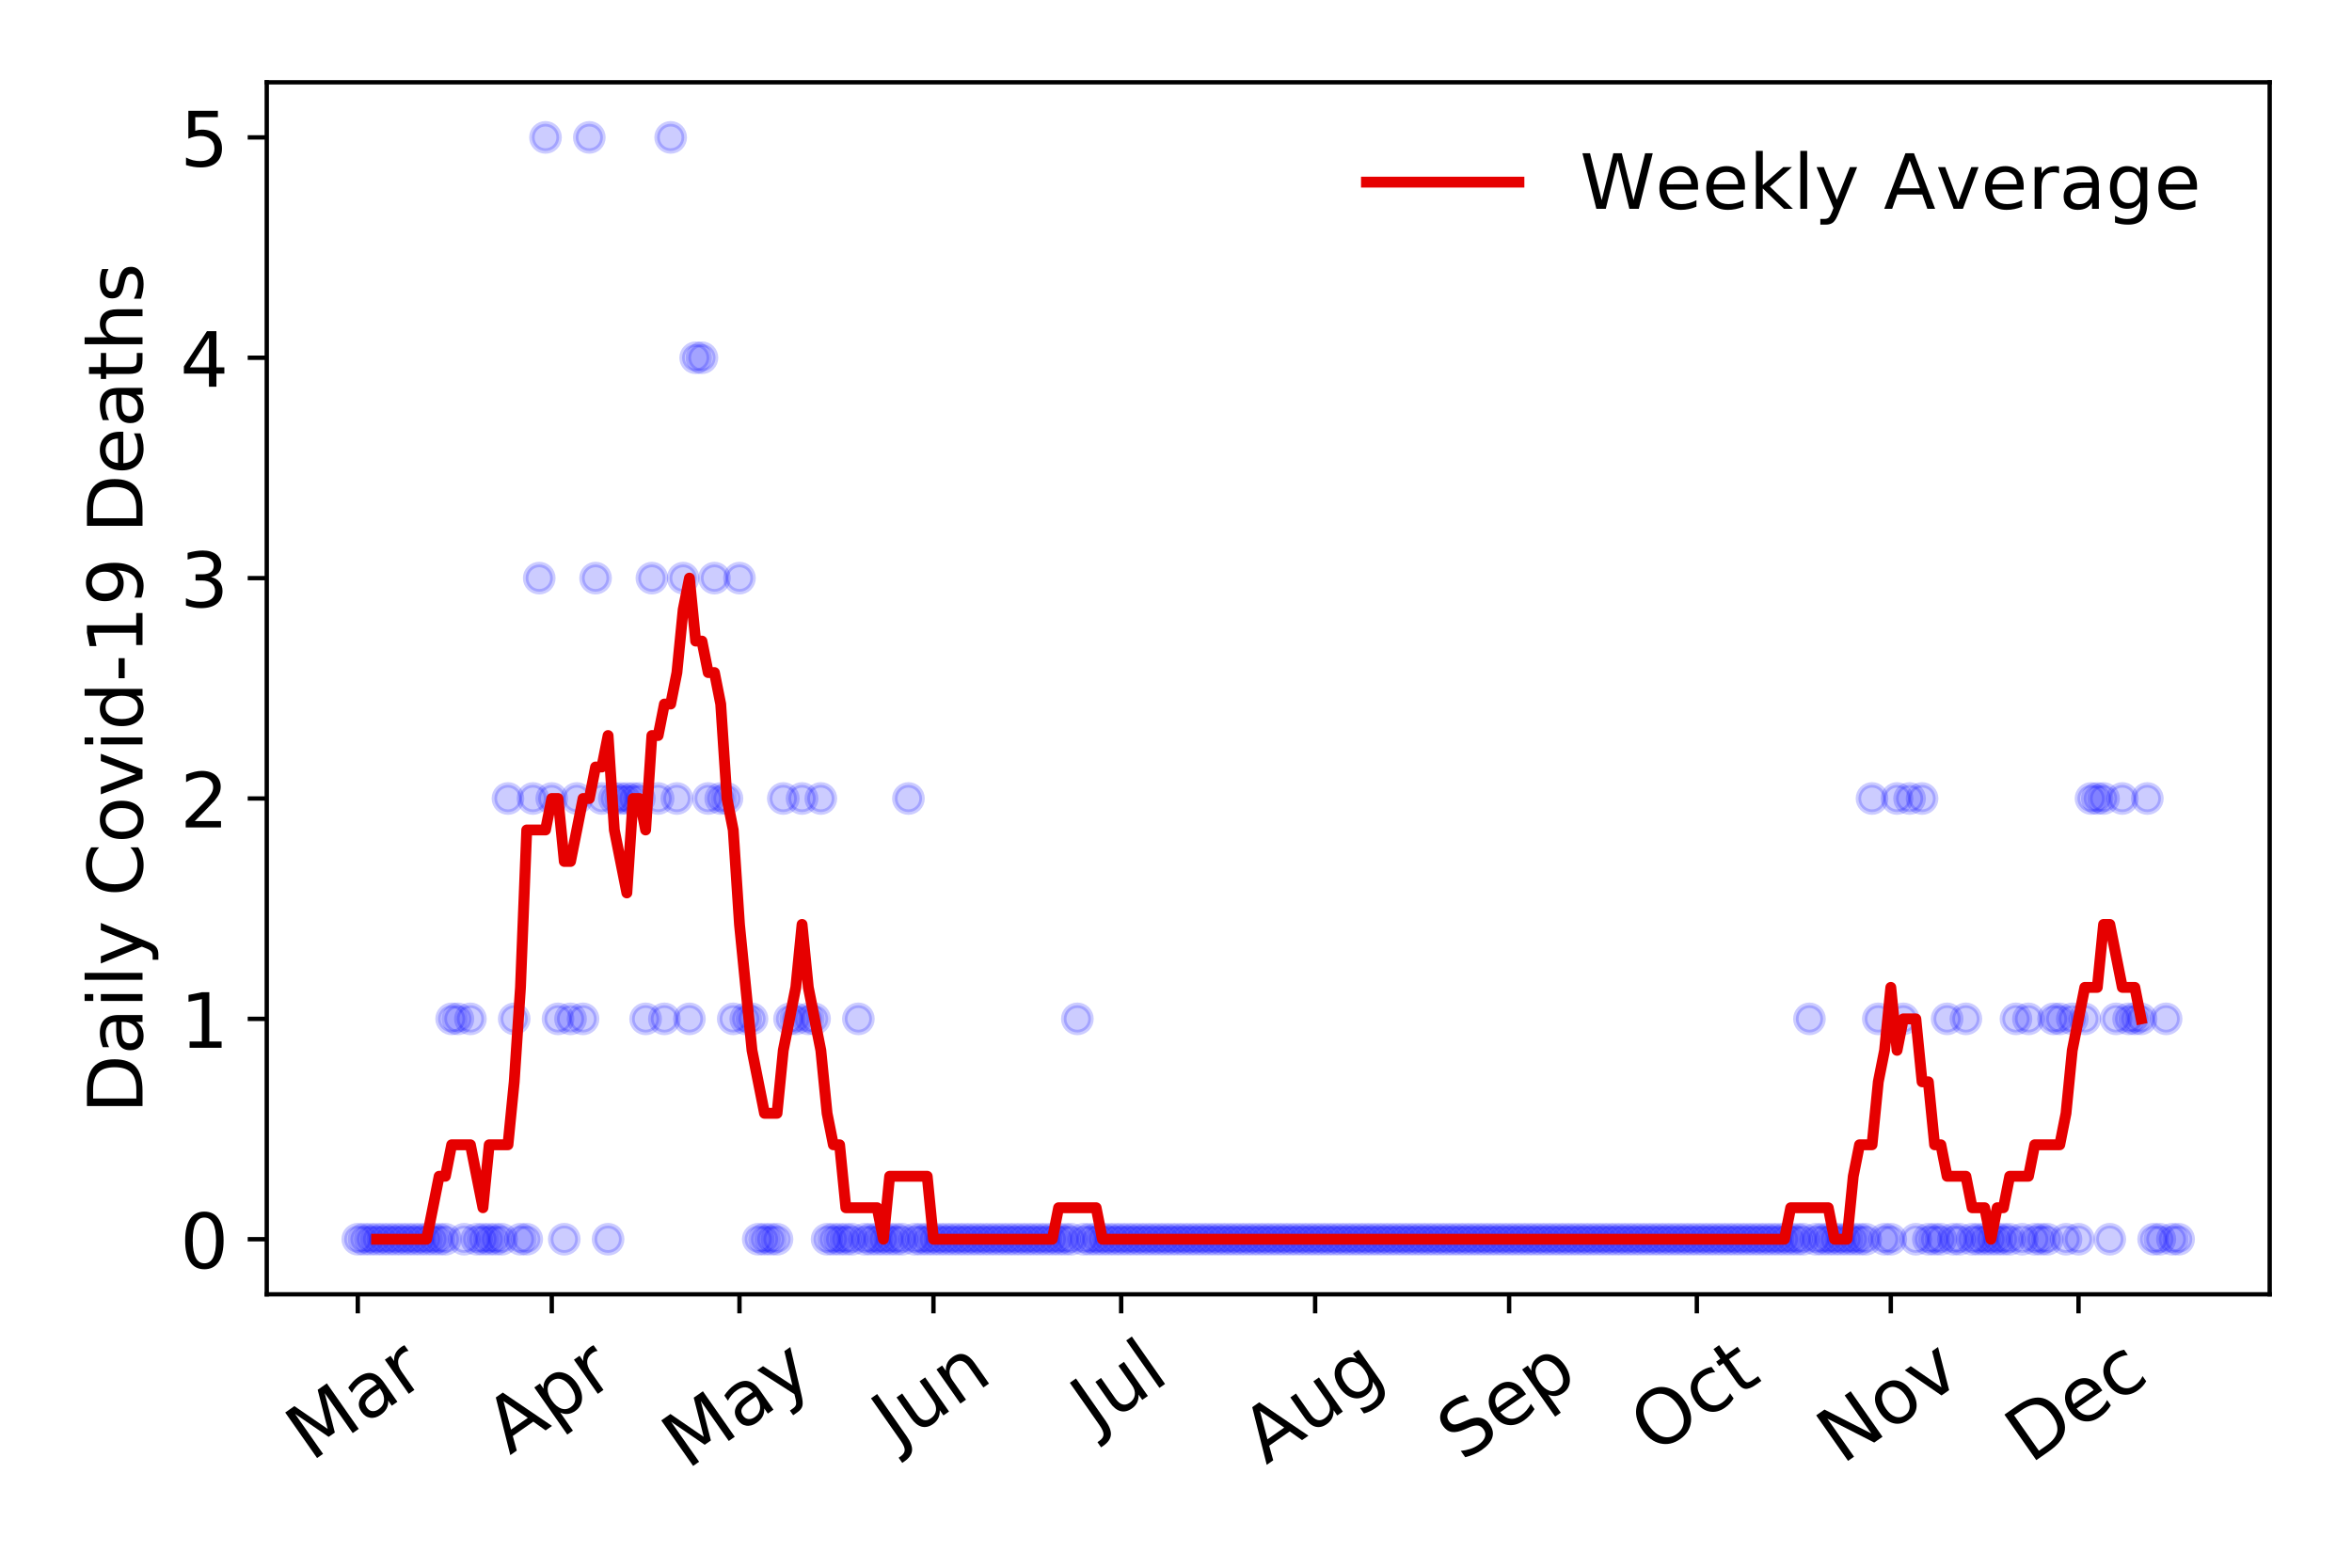 <?xml version="1.0" encoding="utf-8" standalone="no"?>
<!DOCTYPE svg PUBLIC "-//W3C//DTD SVG 1.1//EN"
  "http://www.w3.org/Graphics/SVG/1.1/DTD/svg11.dtd">
<!-- Created with matplotlib (https://matplotlib.org/) -->
<svg height="288pt" version="1.1" viewBox="0 0 432 288" width="432pt" xmlns="http://www.w3.org/2000/svg" xmlns:xlink="http://www.w3.org/1999/xlink">
 <defs>
  <style type="text/css">
*{stroke-linecap:butt;stroke-linejoin:round;}
  </style>
 </defs>
 <g id="figure_1">
  <g id="patch_1">
   <path d="M 0 288 
L 432 288 
L 432 0 
L 0 0 
z
" style="fill:#ffffff;"/>
  </g>
  <g id="axes_1">
   <g id="patch_2">
    <path d="M 48.995 237.778 
L 416.88 237.778 
L 416.88 15.12 
L 48.995 15.12 
z
" style="fill:#ffffff;"/>
   </g>
   <g id="matplotlib.axis_1">
    <g id="xtick_1">
     <g id="line2d_1">
      <defs>
       <path d="M 0 0 
L 0 3.5 
" id="m68c9ff41a9" style="stroke:#000000;stroke-width:0.8;"/>
      </defs>
      <g>
       <use style="stroke:#000000;stroke-width:0.8;" x="65.717" xlink:href="#m68c9ff41a9" y="237.778"/>
      </g>
     </g>
     <g id="text_1">
      <!-- Mar -->
      <defs>
       <path d="M 9.812 72.906 
L 24.516 72.906 
L 43.109 23.297 
L 61.812 72.906 
L 76.516 72.906 
L 76.516 0 
L 66.891 0 
L 66.891 64.016 
L 48.094 14.016 
L 38.188 14.016 
L 19.391 64.016 
L 19.391 0 
L 9.812 0 
z
" id="DejaVuSans-77"/>
       <path d="M 34.281 27.484 
Q 23.391 27.484 19.188 25 
Q 14.984 22.516 14.984 16.5 
Q 14.984 11.719 18.141 8.906 
Q 21.297 6.109 26.703 6.109 
Q 34.188 6.109 38.703 11.406 
Q 43.219 16.703 43.219 25.484 
L 43.219 27.484 
z
M 52.203 31.203 
L 52.203 0 
L 43.219 0 
L 43.219 8.297 
Q 40.141 3.328 35.547 0.953 
Q 30.953 -1.422 24.312 -1.422 
Q 15.922 -1.422 10.953 3.297 
Q 6 8.016 6 15.922 
Q 6 25.141 12.172 29.828 
Q 18.359 34.516 30.609 34.516 
L 43.219 34.516 
L 43.219 35.406 
Q 43.219 41.609 39.141 45 
Q 35.062 48.391 27.688 48.391 
Q 23 48.391 18.547 47.266 
Q 14.109 46.141 10.016 43.891 
L 10.016 52.203 
Q 14.938 54.109 19.578 55.047 
Q 24.219 56 28.609 56 
Q 40.484 56 46.344 49.844 
Q 52.203 43.703 52.203 31.203 
z
" id="DejaVuSans-97"/>
       <path d="M 41.109 46.297 
Q 39.594 47.172 37.812 47.578 
Q 36.031 48 33.891 48 
Q 26.266 48 22.188 43.047 
Q 18.109 38.094 18.109 28.812 
L 18.109 0 
L 9.078 0 
L 9.078 54.688 
L 18.109 54.688 
L 18.109 46.188 
Q 20.953 51.172 25.484 53.578 
Q 30.031 56 36.531 56 
Q 37.453 56 38.578 55.875 
Q 39.703 55.766 41.062 55.516 
z
" id="DejaVuSans-114"/>
      </defs>
      <g transform="translate(57.114 268.643)rotate(-35)scale(0.14 -0.14)">
       <use xlink:href="#DejaVuSans-77"/>
       <use x="86.279" xlink:href="#DejaVuSans-97"/>
       <use x="147.559" xlink:href="#DejaVuSans-114"/>
      </g>
     </g>
    </g>
    <g id="xtick_2">
     <g id="line2d_2">
      <g>
       <use style="stroke:#000000;stroke-width:0.8;" x="101.345" xlink:href="#m68c9ff41a9" y="237.778"/>
      </g>
     </g>
     <g id="text_2">
      <!-- Apr -->
      <defs>
       <path d="M 34.188 63.188 
L 20.797 26.906 
L 47.609 26.906 
z
M 28.609 72.906 
L 39.797 72.906 
L 67.578 0 
L 57.328 0 
L 50.688 18.703 
L 17.828 18.703 
L 11.188 0 
L 0.781 0 
z
" id="DejaVuSans-65"/>
       <path d="M 18.109 8.203 
L 18.109 -20.797 
L 9.078 -20.797 
L 9.078 54.688 
L 18.109 54.688 
L 18.109 46.391 
Q 20.953 51.266 25.266 53.625 
Q 29.594 56 35.594 56 
Q 45.562 56 51.781 48.094 
Q 58.016 40.188 58.016 27.297 
Q 58.016 14.406 51.781 6.484 
Q 45.562 -1.422 35.594 -1.422 
Q 29.594 -1.422 25.266 0.953 
Q 20.953 3.328 18.109 8.203 
z
M 48.688 27.297 
Q 48.688 37.203 44.609 42.844 
Q 40.531 48.484 33.406 48.484 
Q 26.266 48.484 22.188 42.844 
Q 18.109 37.203 18.109 27.297 
Q 18.109 17.391 22.188 11.75 
Q 26.266 6.109 33.406 6.109 
Q 40.531 6.109 44.609 11.75 
Q 48.688 17.391 48.688 27.297 
z
" id="DejaVuSans-112"/>
      </defs>
      <g transform="translate(93.641 267.384)rotate(-35)scale(0.14 -0.14)">
       <use xlink:href="#DejaVuSans-65"/>
       <use x="68.408" xlink:href="#DejaVuSans-112"/>
       <use x="131.885" xlink:href="#DejaVuSans-114"/>
      </g>
     </g>
    </g>
    <g id="xtick_3">
     <g id="line2d_3">
      <g>
       <use style="stroke:#000000;stroke-width:0.8;" x="135.823" xlink:href="#m68c9ff41a9" y="237.778"/>
      </g>
     </g>
     <g id="text_3">
      <!-- May -->
      <defs>
       <path d="M 32.172 -5.078 
Q 28.375 -14.844 24.75 -17.812 
Q 21.141 -20.797 15.094 -20.797 
L 7.906 -20.797 
L 7.906 -13.281 
L 13.188 -13.281 
Q 16.891 -13.281 18.938 -11.516 
Q 21 -9.766 23.484 -3.219 
L 25.094 0.875 
L 2.984 54.688 
L 12.5 54.688 
L 29.594 11.922 
L 46.688 54.688 
L 56.203 54.688 
z
" id="DejaVuSans-121"/>
      </defs>
      <g transform="translate(126.184 270.094)rotate(-35)scale(0.14 -0.14)">
       <use xlink:href="#DejaVuSans-77"/>
       <use x="86.279" xlink:href="#DejaVuSans-97"/>
       <use x="147.559" xlink:href="#DejaVuSans-121"/>
      </g>
     </g>
    </g>
    <g id="xtick_4">
     <g id="line2d_4">
      <g>
       <use style="stroke:#000000;stroke-width:0.8;" x="171.451" xlink:href="#m68c9ff41a9" y="237.778"/>
      </g>
     </g>
     <g id="text_4">
      <!-- Jun -->
      <defs>
       <path d="M 9.812 72.906 
L 19.672 72.906 
L 19.672 5.078 
Q 19.672 -8.109 14.672 -14.062 
Q 9.672 -20.016 -1.422 -20.016 
L -5.172 -20.016 
L -5.172 -11.719 
L -2.094 -11.719 
Q 4.438 -11.719 7.125 -8.047 
Q 9.812 -4.391 9.812 5.078 
z
" id="DejaVuSans-74"/>
       <path d="M 8.5 21.578 
L 8.5 54.688 
L 17.484 54.688 
L 17.484 21.922 
Q 17.484 14.156 20.5 10.266 
Q 23.531 6.391 29.594 6.391 
Q 36.859 6.391 41.078 11.031 
Q 45.312 15.672 45.312 23.688 
L 45.312 54.688 
L 54.297 54.688 
L 54.297 0 
L 45.312 0 
L 45.312 8.406 
Q 42.047 3.422 37.719 1 
Q 33.406 -1.422 27.688 -1.422 
Q 18.266 -1.422 13.375 4.438 
Q 8.5 10.297 8.5 21.578 
z
M 31.109 56 
z
" id="DejaVuSans-117"/>
       <path d="M 54.891 33.016 
L 54.891 0 
L 45.906 0 
L 45.906 32.719 
Q 45.906 40.484 42.875 44.328 
Q 39.844 48.188 33.797 48.188 
Q 26.516 48.188 22.312 43.547 
Q 18.109 38.922 18.109 30.906 
L 18.109 0 
L 9.078 0 
L 9.078 54.688 
L 18.109 54.688 
L 18.109 46.188 
Q 21.344 51.125 25.703 53.562 
Q 30.078 56 35.797 56 
Q 45.219 56 50.047 50.172 
Q 54.891 44.344 54.891 33.016 
z
" id="DejaVuSans-110"/>
      </defs>
      <g transform="translate(164.707 266.039)rotate(-35)scale(0.14 -0.14)">
       <use xlink:href="#DejaVuSans-74"/>
       <use x="29.492" xlink:href="#DejaVuSans-117"/>
       <use x="92.871" xlink:href="#DejaVuSans-110"/>
      </g>
     </g>
    </g>
    <g id="xtick_5">
     <g id="line2d_5">
      <g>
       <use style="stroke:#000000;stroke-width:0.8;" x="205.929" xlink:href="#m68c9ff41a9" y="237.778"/>
      </g>
     </g>
     <g id="text_5">
      <!-- Jul -->
      <defs>
       <path d="M 9.422 75.984 
L 18.406 75.984 
L 18.406 0 
L 9.422 0 
z
" id="DejaVuSans-108"/>
      </defs>
      <g transform="translate(201.227 263.181)rotate(-35)scale(0.14 -0.14)">
       <use xlink:href="#DejaVuSans-74"/>
       <use x="29.492" xlink:href="#DejaVuSans-117"/>
       <use x="92.871" xlink:href="#DejaVuSans-108"/>
      </g>
     </g>
    </g>
    <g id="xtick_6">
     <g id="line2d_6">
      <g>
       <use style="stroke:#000000;stroke-width:0.8;" x="241.557" xlink:href="#m68c9ff41a9" y="237.778"/>
      </g>
     </g>
     <g id="text_6">
      <!-- Aug -->
      <defs>
       <path d="M 45.406 27.984 
Q 45.406 37.75 41.375 43.109 
Q 37.359 48.484 30.078 48.484 
Q 22.859 48.484 18.828 43.109 
Q 14.797 37.75 14.797 27.984 
Q 14.797 18.266 18.828 12.891 
Q 22.859 7.516 30.078 7.516 
Q 37.359 7.516 41.375 12.891 
Q 45.406 18.266 45.406 27.984 
z
M 54.391 6.781 
Q 54.391 -7.172 48.188 -13.984 
Q 42 -20.797 29.203 -20.797 
Q 24.469 -20.797 20.266 -20.094 
Q 16.062 -19.391 12.109 -17.922 
L 12.109 -9.188 
Q 16.062 -11.328 19.922 -12.344 
Q 23.781 -13.375 27.781 -13.375 
Q 36.625 -13.375 41.016 -8.766 
Q 45.406 -4.156 45.406 5.172 
L 45.406 9.625 
Q 42.625 4.781 38.281 2.391 
Q 33.938 0 27.875 0 
Q 17.828 0 11.672 7.656 
Q 5.516 15.328 5.516 27.984 
Q 5.516 40.672 11.672 48.328 
Q 17.828 56 27.875 56 
Q 33.938 56 38.281 53.609 
Q 42.625 51.219 45.406 46.391 
L 45.406 54.688 
L 54.391 54.688 
z
" id="DejaVuSans-103"/>
      </defs>
      <g transform="translate(232.576 269.172)rotate(-35)scale(0.14 -0.14)">
       <use xlink:href="#DejaVuSans-65"/>
       <use x="68.408" xlink:href="#DejaVuSans-117"/>
       <use x="131.787" xlink:href="#DejaVuSans-103"/>
      </g>
     </g>
    </g>
    <g id="xtick_7">
     <g id="line2d_7">
      <g>
       <use style="stroke:#000000;stroke-width:0.8;" x="277.185" xlink:href="#m68c9ff41a9" y="237.778"/>
      </g>
     </g>
     <g id="text_7">
      <!-- Sep -->
      <defs>
       <path d="M 53.516 70.516 
L 53.516 60.891 
Q 47.906 63.578 42.922 64.891 
Q 37.938 66.219 33.297 66.219 
Q 25.25 66.219 20.875 63.094 
Q 16.5 59.969 16.5 54.203 
Q 16.5 49.359 19.406 46.891 
Q 22.312 44.438 30.422 42.922 
L 36.375 41.703 
Q 47.406 39.594 52.656 34.297 
Q 57.906 29 57.906 20.125 
Q 57.906 9.516 50.797 4.047 
Q 43.703 -1.422 29.984 -1.422 
Q 24.812 -1.422 18.969 -0.25 
Q 13.141 0.922 6.891 3.219 
L 6.891 13.375 
Q 12.891 10.016 18.656 8.297 
Q 24.422 6.594 29.984 6.594 
Q 38.422 6.594 43.016 9.906 
Q 47.609 13.234 47.609 19.391 
Q 47.609 24.75 44.312 27.781 
Q 41.016 30.812 33.5 32.328 
L 27.484 33.5 
Q 16.453 35.688 11.516 40.375 
Q 6.594 45.062 6.594 53.422 
Q 6.594 63.094 13.406 68.656 
Q 20.219 74.219 32.172 74.219 
Q 37.312 74.219 42.625 73.281 
Q 47.953 72.359 53.516 70.516 
z
" id="DejaVuSans-83"/>
       <path d="M 56.203 29.594 
L 56.203 25.203 
L 14.891 25.203 
Q 15.484 15.922 20.484 11.062 
Q 25.484 6.203 34.422 6.203 
Q 39.594 6.203 44.453 7.469 
Q 49.312 8.734 54.109 11.281 
L 54.109 2.781 
Q 49.266 0.734 44.188 -0.344 
Q 39.109 -1.422 33.891 -1.422 
Q 20.797 -1.422 13.156 6.188 
Q 5.516 13.812 5.516 26.812 
Q 5.516 40.234 12.766 48.109 
Q 20.016 56 32.328 56 
Q 43.359 56 49.781 48.891 
Q 56.203 41.797 56.203 29.594 
z
M 47.219 32.234 
Q 47.125 39.594 43.094 43.984 
Q 39.062 48.391 32.422 48.391 
Q 24.906 48.391 20.391 44.141 
Q 15.875 39.891 15.188 32.172 
z
" id="DejaVuSans-101"/>
      </defs>
      <g transform="translate(268.592 268.629)rotate(-35)scale(0.14 -0.14)">
       <use xlink:href="#DejaVuSans-83"/>
       <use x="63.477" xlink:href="#DejaVuSans-101"/>
       <use x="125" xlink:href="#DejaVuSans-112"/>
      </g>
     </g>
    </g>
    <g id="xtick_8">
     <g id="line2d_8">
      <g>
       <use style="stroke:#000000;stroke-width:0.8;" x="311.663" xlink:href="#m68c9ff41a9" y="237.778"/>
      </g>
     </g>
     <g id="text_8">
      <!-- Oct -->
      <defs>
       <path d="M 39.406 66.219 
Q 28.656 66.219 22.328 58.203 
Q 16.016 50.203 16.016 36.375 
Q 16.016 22.609 22.328 14.594 
Q 28.656 6.594 39.406 6.594 
Q 50.141 6.594 56.422 14.594 
Q 62.703 22.609 62.703 36.375 
Q 62.703 50.203 56.422 58.203 
Q 50.141 66.219 39.406 66.219 
z
M 39.406 74.219 
Q 54.734 74.219 63.906 63.938 
Q 73.094 53.656 73.094 36.375 
Q 73.094 19.141 63.906 8.859 
Q 54.734 -1.422 39.406 -1.422 
Q 24.031 -1.422 14.812 8.828 
Q 5.609 19.094 5.609 36.375 
Q 5.609 53.656 14.812 63.938 
Q 24.031 74.219 39.406 74.219 
z
" id="DejaVuSans-79"/>
       <path d="M 48.781 52.594 
L 48.781 44.188 
Q 44.969 46.297 41.141 47.344 
Q 37.312 48.391 33.406 48.391 
Q 24.656 48.391 19.812 42.844 
Q 14.984 37.312 14.984 27.297 
Q 14.984 17.281 19.812 11.734 
Q 24.656 6.203 33.406 6.203 
Q 37.312 6.203 41.141 7.25 
Q 44.969 8.297 48.781 10.406 
L 48.781 2.094 
Q 45.016 0.344 40.984 -0.531 
Q 36.969 -1.422 32.422 -1.422 
Q 20.062 -1.422 12.781 6.344 
Q 5.516 14.109 5.516 27.297 
Q 5.516 40.672 12.859 48.328 
Q 20.219 56 33.016 56 
Q 37.156 56 41.109 55.141 
Q 45.062 54.297 48.781 52.594 
z
" id="DejaVuSans-99"/>
       <path d="M 18.312 70.219 
L 18.312 54.688 
L 36.812 54.688 
L 36.812 47.703 
L 18.312 47.703 
L 18.312 18.016 
Q 18.312 11.328 20.141 9.422 
Q 21.969 7.516 27.594 7.516 
L 36.812 7.516 
L 36.812 0 
L 27.594 0 
Q 17.188 0 13.234 3.875 
Q 9.281 7.766 9.281 18.016 
L 9.281 47.703 
L 2.688 47.703 
L 2.688 54.688 
L 9.281 54.688 
L 9.281 70.219 
z
" id="DejaVuSans-116"/>
      </defs>
      <g transform="translate(303.965 267.377)rotate(-35)scale(0.14 -0.14)">
       <use xlink:href="#DejaVuSans-79"/>
       <use x="78.711" xlink:href="#DejaVuSans-99"/>
       <use x="133.691" xlink:href="#DejaVuSans-116"/>
      </g>
     </g>
    </g>
    <g id="xtick_9">
     <g id="line2d_9">
      <g>
       <use style="stroke:#000000;stroke-width:0.8;" x="347.291" xlink:href="#m68c9ff41a9" y="237.778"/>
      </g>
     </g>
     <g id="text_9">
      <!-- Nov -->
      <defs>
       <path d="M 9.812 72.906 
L 23.094 72.906 
L 55.422 11.922 
L 55.422 72.906 
L 64.984 72.906 
L 64.984 0 
L 51.703 0 
L 19.391 60.984 
L 19.391 0 
L 9.812 0 
z
" id="DejaVuSans-78"/>
       <path d="M 30.609 48.391 
Q 23.391 48.391 19.188 42.75 
Q 14.984 37.109 14.984 27.297 
Q 14.984 17.484 19.156 11.844 
Q 23.344 6.203 30.609 6.203 
Q 37.797 6.203 41.984 11.859 
Q 46.188 17.531 46.188 27.297 
Q 46.188 37.016 41.984 42.703 
Q 37.797 48.391 30.609 48.391 
z
M 30.609 56 
Q 42.328 56 49.016 48.375 
Q 55.719 40.766 55.719 27.297 
Q 55.719 13.875 49.016 6.219 
Q 42.328 -1.422 30.609 -1.422 
Q 18.844 -1.422 12.172 6.219 
Q 5.516 13.875 5.516 27.297 
Q 5.516 40.766 12.172 48.375 
Q 18.844 56 30.609 56 
z
" id="DejaVuSans-111"/>
       <path d="M 2.984 54.688 
L 12.5 54.688 
L 29.594 8.797 
L 46.688 54.688 
L 56.203 54.688 
L 35.688 0 
L 23.484 0 
z
" id="DejaVuSans-118"/>
      </defs>
      <g transform="translate(338.315 269.166)rotate(-35)scale(0.14 -0.14)">
       <use xlink:href="#DejaVuSans-78"/>
       <use x="74.805" xlink:href="#DejaVuSans-111"/>
       <use x="135.986" xlink:href="#DejaVuSans-118"/>
      </g>
     </g>
    </g>
    <g id="xtick_10">
     <g id="line2d_10">
      <g>
       <use style="stroke:#000000;stroke-width:0.8;" x="381.769" xlink:href="#m68c9ff41a9" y="237.778"/>
      </g>
     </g>
     <g id="text_10">
      <!-- Dec -->
      <defs>
       <path d="M 19.672 64.797 
L 19.672 8.109 
L 31.594 8.109 
Q 46.688 8.109 53.688 14.938 
Q 60.688 21.781 60.688 36.531 
Q 60.688 51.172 53.688 57.984 
Q 46.688 64.797 31.594 64.797 
z
M 9.812 72.906 
L 30.078 72.906 
Q 51.266 72.906 61.172 64.094 
Q 71.094 55.281 71.094 36.531 
Q 71.094 17.672 61.125 8.828 
Q 51.172 0 30.078 0 
L 9.812 0 
z
" id="DejaVuSans-68"/>
      </defs>
      <g transform="translate(372.889 269.032)rotate(-35)scale(0.14 -0.14)">
       <use xlink:href="#DejaVuSans-68"/>
       <use x="77.002" xlink:href="#DejaVuSans-101"/>
       <use x="138.525" xlink:href="#DejaVuSans-99"/>
      </g>
     </g>
    </g>
   </g>
   <g id="matplotlib.axis_2">
    <g id="ytick_1">
     <g id="line2d_11">
      <defs>
       <path d="M 0 0 
L -3.5 0 
" id="m47450cdbf5" style="stroke:#000000;stroke-width:0.8;"/>
      </defs>
      <g>
       <use style="stroke:#000000;stroke-width:0.8;" x="48.995" xlink:href="#m47450cdbf5" y="227.657"/>
      </g>
     </g>
     <g id="text_11">
      <!-- 0 -->
      <defs>
       <path d="M 31.781 66.406 
Q 24.172 66.406 20.328 58.906 
Q 16.5 51.422 16.5 36.375 
Q 16.5 21.391 20.328 13.891 
Q 24.172 6.391 31.781 6.391 
Q 39.453 6.391 43.281 13.891 
Q 47.125 21.391 47.125 36.375 
Q 47.125 51.422 43.281 58.906 
Q 39.453 66.406 31.781 66.406 
z
M 31.781 74.219 
Q 44.047 74.219 50.516 64.516 
Q 56.984 54.828 56.984 36.375 
Q 56.984 17.969 50.516 8.266 
Q 44.047 -1.422 31.781 -1.422 
Q 19.531 -1.422 13.062 8.266 
Q 6.594 17.969 6.594 36.375 
Q 6.594 54.828 13.062 64.516 
Q 19.531 74.219 31.781 74.219 
z
" id="DejaVuSans-48"/>
      </defs>
      <g transform="translate(33.087 232.976)scale(0.14 -0.14)">
       <use xlink:href="#DejaVuSans-48"/>
      </g>
     </g>
    </g>
    <g id="ytick_2">
     <g id="line2d_12">
      <g>
       <use style="stroke:#000000;stroke-width:0.8;" x="48.995" xlink:href="#m47450cdbf5" y="187.174"/>
      </g>
     </g>
     <g id="text_12">
      <!-- 1 -->
      <defs>
       <path d="M 12.406 8.297 
L 28.516 8.297 
L 28.516 63.922 
L 10.984 60.406 
L 10.984 69.391 
L 28.422 72.906 
L 38.281 72.906 
L 38.281 8.297 
L 54.391 8.297 
L 54.391 0 
L 12.406 0 
z
" id="DejaVuSans-49"/>
      </defs>
      <g transform="translate(33.087 192.493)scale(0.14 -0.14)">
       <use xlink:href="#DejaVuSans-49"/>
      </g>
     </g>
    </g>
    <g id="ytick_3">
     <g id="line2d_13">
      <g>
       <use style="stroke:#000000;stroke-width:0.8;" x="48.995" xlink:href="#m47450cdbf5" y="146.691"/>
      </g>
     </g>
     <g id="text_13">
      <!-- 2 -->
      <defs>
       <path d="M 19.188 8.297 
L 53.609 8.297 
L 53.609 0 
L 7.328 0 
L 7.328 8.297 
Q 12.938 14.109 22.625 23.891 
Q 32.328 33.688 34.812 36.531 
Q 39.547 41.844 41.422 45.531 
Q 43.312 49.219 43.312 52.781 
Q 43.312 58.594 39.234 62.25 
Q 35.156 65.922 28.609 65.922 
Q 23.969 65.922 18.812 64.312 
Q 13.672 62.703 7.812 59.422 
L 7.812 69.391 
Q 13.766 71.781 18.938 73 
Q 24.125 74.219 28.422 74.219 
Q 39.75 74.219 46.484 68.547 
Q 53.219 62.891 53.219 53.422 
Q 53.219 48.922 51.531 44.891 
Q 49.859 40.875 45.406 35.406 
Q 44.188 33.984 37.641 27.219 
Q 31.109 20.453 19.188 8.297 
z
" id="DejaVuSans-50"/>
      </defs>
      <g transform="translate(33.087 152.01)scale(0.14 -0.14)">
       <use xlink:href="#DejaVuSans-50"/>
      </g>
     </g>
    </g>
    <g id="ytick_4">
     <g id="line2d_14">
      <g>
       <use style="stroke:#000000;stroke-width:0.8;" x="48.995" xlink:href="#m47450cdbf5" y="106.207"/>
      </g>
     </g>
     <g id="text_14">
      <!-- 3 -->
      <defs>
       <path d="M 40.578 39.312 
Q 47.656 37.797 51.625 33 
Q 55.609 28.219 55.609 21.188 
Q 55.609 10.406 48.188 4.484 
Q 40.766 -1.422 27.094 -1.422 
Q 22.516 -1.422 17.656 -0.516 
Q 12.797 0.391 7.625 2.203 
L 7.625 11.719 
Q 11.719 9.328 16.594 8.109 
Q 21.484 6.891 26.812 6.891 
Q 36.078 6.891 40.938 10.547 
Q 45.797 14.203 45.797 21.188 
Q 45.797 27.641 41.281 31.266 
Q 36.766 34.906 28.719 34.906 
L 20.219 34.906 
L 20.219 43.016 
L 29.109 43.016 
Q 36.375 43.016 40.234 45.922 
Q 44.094 48.828 44.094 54.297 
Q 44.094 59.906 40.109 62.906 
Q 36.141 65.922 28.719 65.922 
Q 24.656 65.922 20.016 65.031 
Q 15.375 64.156 9.812 62.312 
L 9.812 71.094 
Q 15.438 72.656 20.344 73.438 
Q 25.25 74.219 29.594 74.219 
Q 40.828 74.219 47.359 69.109 
Q 53.906 64.016 53.906 55.328 
Q 53.906 49.266 50.438 45.094 
Q 46.969 40.922 40.578 39.312 
z
" id="DejaVuSans-51"/>
      </defs>
      <g transform="translate(33.087 111.526)scale(0.14 -0.14)">
       <use xlink:href="#DejaVuSans-51"/>
      </g>
     </g>
    </g>
    <g id="ytick_5">
     <g id="line2d_15">
      <g>
       <use style="stroke:#000000;stroke-width:0.8;" x="48.995" xlink:href="#m47450cdbf5" y="65.724"/>
      </g>
     </g>
     <g id="text_15">
      <!-- 4 -->
      <defs>
       <path d="M 37.797 64.312 
L 12.891 25.391 
L 37.797 25.391 
z
M 35.203 72.906 
L 47.609 72.906 
L 47.609 25.391 
L 58.016 25.391 
L 58.016 17.188 
L 47.609 17.188 
L 47.609 0 
L 37.797 0 
L 37.797 17.188 
L 4.891 17.188 
L 4.891 26.703 
z
" id="DejaVuSans-52"/>
      </defs>
      <g transform="translate(33.087 71.043)scale(0.14 -0.14)">
       <use xlink:href="#DejaVuSans-52"/>
      </g>
     </g>
    </g>
    <g id="ytick_6">
     <g id="line2d_16">
      <g>
       <use style="stroke:#000000;stroke-width:0.8;" x="48.995" xlink:href="#m47450cdbf5" y="25.241"/>
      </g>
     </g>
     <g id="text_16">
      <!-- 5 -->
      <defs>
       <path d="M 10.797 72.906 
L 49.516 72.906 
L 49.516 64.594 
L 19.828 64.594 
L 19.828 46.734 
Q 21.969 47.469 24.109 47.828 
Q 26.266 48.188 28.422 48.188 
Q 40.625 48.188 47.75 41.5 
Q 54.891 34.812 54.891 23.391 
Q 54.891 11.625 47.562 5.094 
Q 40.234 -1.422 26.906 -1.422 
Q 22.312 -1.422 17.547 -0.641 
Q 12.797 0.141 7.719 1.703 
L 7.719 11.625 
Q 12.109 9.234 16.797 8.062 
Q 21.484 6.891 26.703 6.891 
Q 35.156 6.891 40.078 11.328 
Q 45.016 15.766 45.016 23.391 
Q 45.016 31 40.078 35.438 
Q 35.156 39.891 26.703 39.891 
Q 22.75 39.891 18.812 39.016 
Q 14.891 38.141 10.797 36.281 
z
" id="DejaVuSans-53"/>
      </defs>
      <g transform="translate(33.087 30.56)scale(0.14 -0.14)">
       <use xlink:href="#DejaVuSans-53"/>
      </g>
     </g>
    </g>
    <g id="text_17">
     <!-- Daily Covid-19 Deaths -->
     <defs>
      <path d="M 9.422 54.688 
L 18.406 54.688 
L 18.406 0 
L 9.422 0 
z
M 9.422 75.984 
L 18.406 75.984 
L 18.406 64.594 
L 9.422 64.594 
z
" id="DejaVuSans-105"/>
      <path id="DejaVuSans-32"/>
      <path d="M 64.406 67.281 
L 64.406 56.891 
Q 59.422 61.531 53.781 63.812 
Q 48.141 66.109 41.797 66.109 
Q 29.297 66.109 22.656 58.469 
Q 16.016 50.828 16.016 36.375 
Q 16.016 21.969 22.656 14.328 
Q 29.297 6.688 41.797 6.688 
Q 48.141 6.688 53.781 8.984 
Q 59.422 11.281 64.406 15.922 
L 64.406 5.609 
Q 59.234 2.094 53.438 0.328 
Q 47.656 -1.422 41.219 -1.422 
Q 24.656 -1.422 15.125 8.703 
Q 5.609 18.844 5.609 36.375 
Q 5.609 53.953 15.125 64.078 
Q 24.656 74.219 41.219 74.219 
Q 47.75 74.219 53.531 72.484 
Q 59.328 70.75 64.406 67.281 
z
" id="DejaVuSans-67"/>
      <path d="M 45.406 46.391 
L 45.406 75.984 
L 54.391 75.984 
L 54.391 0 
L 45.406 0 
L 45.406 8.203 
Q 42.578 3.328 38.25 0.953 
Q 33.938 -1.422 27.875 -1.422 
Q 17.969 -1.422 11.734 6.484 
Q 5.516 14.406 5.516 27.297 
Q 5.516 40.188 11.734 48.094 
Q 17.969 56 27.875 56 
Q 33.938 56 38.25 53.625 
Q 42.578 51.266 45.406 46.391 
z
M 14.797 27.297 
Q 14.797 17.391 18.875 11.75 
Q 22.953 6.109 30.078 6.109 
Q 37.203 6.109 41.297 11.75 
Q 45.406 17.391 45.406 27.297 
Q 45.406 37.203 41.297 42.844 
Q 37.203 48.484 30.078 48.484 
Q 22.953 48.484 18.875 42.844 
Q 14.797 37.203 14.797 27.297 
z
" id="DejaVuSans-100"/>
      <path d="M 4.891 31.391 
L 31.203 31.391 
L 31.203 23.391 
L 4.891 23.391 
z
" id="DejaVuSans-45"/>
      <path d="M 10.984 1.516 
L 10.984 10.5 
Q 14.703 8.734 18.5 7.812 
Q 22.312 6.891 25.984 6.891 
Q 35.75 6.891 40.891 13.453 
Q 46.047 20.016 46.781 33.406 
Q 43.953 29.203 39.594 26.953 
Q 35.25 24.703 29.984 24.703 
Q 19.047 24.703 12.672 31.312 
Q 6.297 37.938 6.297 49.422 
Q 6.297 60.641 12.938 67.422 
Q 19.578 74.219 30.609 74.219 
Q 43.266 74.219 49.922 64.516 
Q 56.594 54.828 56.594 36.375 
Q 56.594 19.141 48.406 8.859 
Q 40.234 -1.422 26.422 -1.422 
Q 22.703 -1.422 18.891 -0.688 
Q 15.094 0.047 10.984 1.516 
z
M 30.609 32.422 
Q 37.25 32.422 41.125 36.953 
Q 45.016 41.5 45.016 49.422 
Q 45.016 57.281 41.125 61.844 
Q 37.25 66.406 30.609 66.406 
Q 23.969 66.406 20.094 61.844 
Q 16.219 57.281 16.219 49.422 
Q 16.219 41.5 20.094 36.953 
Q 23.969 32.422 30.609 32.422 
z
" id="DejaVuSans-57"/>
      <path d="M 54.891 33.016 
L 54.891 0 
L 45.906 0 
L 45.906 32.719 
Q 45.906 40.484 42.875 44.328 
Q 39.844 48.188 33.797 48.188 
Q 26.516 48.188 22.312 43.547 
Q 18.109 38.922 18.109 30.906 
L 18.109 0 
L 9.078 0 
L 9.078 75.984 
L 18.109 75.984 
L 18.109 46.188 
Q 21.344 51.125 25.703 53.562 
Q 30.078 56 35.797 56 
Q 45.219 56 50.047 50.172 
Q 54.891 44.344 54.891 33.016 
z
" id="DejaVuSans-104"/>
      <path d="M 44.281 53.078 
L 44.281 44.578 
Q 40.484 46.531 36.375 47.5 
Q 32.281 48.484 27.875 48.484 
Q 21.188 48.484 17.844 46.438 
Q 14.5 44.391 14.5 40.281 
Q 14.5 37.156 16.891 35.375 
Q 19.281 33.594 26.516 31.984 
L 29.594 31.297 
Q 39.156 29.25 43.188 25.516 
Q 47.219 21.781 47.219 15.094 
Q 47.219 7.469 41.188 3.016 
Q 35.156 -1.422 24.609 -1.422 
Q 20.219 -1.422 15.453 -0.562 
Q 10.688 0.297 5.422 2 
L 5.422 11.281 
Q 10.406 8.688 15.234 7.391 
Q 20.062 6.109 24.812 6.109 
Q 31.156 6.109 34.562 8.281 
Q 37.984 10.453 37.984 14.406 
Q 37.984 18.062 35.516 20.016 
Q 33.062 21.969 24.703 23.781 
L 21.578 24.516 
Q 13.234 26.266 9.516 29.906 
Q 5.812 33.547 5.812 39.891 
Q 5.812 47.609 11.281 51.797 
Q 16.75 56 26.812 56 
Q 31.781 56 36.172 55.266 
Q 40.578 54.547 44.281 53.078 
z
" id="DejaVuSans-115"/>
     </defs>
     <g transform="translate(26.176 204.56)rotate(-90)scale(0.14 -0.14)">
      <use xlink:href="#DejaVuSans-68"/>
      <use x="77.002" xlink:href="#DejaVuSans-97"/>
      <use x="138.281" xlink:href="#DejaVuSans-105"/>
      <use x="166.064" xlink:href="#DejaVuSans-108"/>
      <use x="193.848" xlink:href="#DejaVuSans-121"/>
      <use x="253.027" xlink:href="#DejaVuSans-32"/>
      <use x="284.814" xlink:href="#DejaVuSans-67"/>
      <use x="354.639" xlink:href="#DejaVuSans-111"/>
      <use x="415.82" xlink:href="#DejaVuSans-118"/>
      <use x="475" xlink:href="#DejaVuSans-105"/>
      <use x="502.783" xlink:href="#DejaVuSans-100"/>
      <use x="566.26" xlink:href="#DejaVuSans-45"/>
      <use x="602.344" xlink:href="#DejaVuSans-49"/>
      <use x="665.967" xlink:href="#DejaVuSans-57"/>
      <use x="729.59" xlink:href="#DejaVuSans-32"/>
      <use x="761.377" xlink:href="#DejaVuSans-68"/>
      <use x="838.379" xlink:href="#DejaVuSans-101"/>
      <use x="899.902" xlink:href="#DejaVuSans-97"/>
      <use x="961.182" xlink:href="#DejaVuSans-116"/>
      <use x="1000.391" xlink:href="#DejaVuSans-104"/>
      <use x="1063.77" xlink:href="#DejaVuSans-115"/>
     </g>
    </g>
   </g>
   <g id="line2d_17">
    <defs>
     <path d="M 0 2.5 
C 0.663 2.5 1.299 2.237 1.768 1.768 
C 2.237 1.299 2.5 0.663 2.5 0 
C 2.5 -0.663 2.237 -1.299 1.768 -1.768 
C 1.299 -2.237 0.663 -2.5 0 -2.5 
C -0.663 -2.5 -1.299 -2.237 -1.768 -1.768 
C -2.237 -1.299 -2.5 -0.663 -2.5 0 
C -2.5 0.663 -2.237 1.299 -1.768 1.768 
C -1.299 2.237 -0.663 2.5 0 2.5 
z
" id="m39220d0428" style="stroke:#0000ff;stroke-opacity:0.2;"/>
    </defs>
    <g clip-path="url(#p9b8ab340c4)">
     <use style="fill:#0000ff;fill-opacity:0.2;stroke:#0000ff;stroke-opacity:0.2;" x="65.717" xlink:href="#m39220d0428" y="227.657"/>
     <use style="fill:#0000ff;fill-opacity:0.2;stroke:#0000ff;stroke-opacity:0.2;" x="66.866" xlink:href="#m39220d0428" y="227.657"/>
     <use style="fill:#0000ff;fill-opacity:0.2;stroke:#0000ff;stroke-opacity:0.2;" x="68.016" xlink:href="#m39220d0428" y="227.657"/>
     <use style="fill:#0000ff;fill-opacity:0.2;stroke:#0000ff;stroke-opacity:0.2;" x="69.165" xlink:href="#m39220d0428" y="227.657"/>
     <use style="fill:#0000ff;fill-opacity:0.2;stroke:#0000ff;stroke-opacity:0.2;" x="70.314" xlink:href="#m39220d0428" y="227.657"/>
     <use style="fill:#0000ff;fill-opacity:0.2;stroke:#0000ff;stroke-opacity:0.2;" x="71.463" xlink:href="#m39220d0428" y="227.657"/>
     <use style="fill:#0000ff;fill-opacity:0.2;stroke:#0000ff;stroke-opacity:0.2;" x="72.613" xlink:href="#m39220d0428" y="227.657"/>
     <use style="fill:#0000ff;fill-opacity:0.2;stroke:#0000ff;stroke-opacity:0.2;" x="73.762" xlink:href="#m39220d0428" y="227.657"/>
     <use style="fill:#0000ff;fill-opacity:0.2;stroke:#0000ff;stroke-opacity:0.2;" x="74.911" xlink:href="#m39220d0428" y="227.657"/>
     <use style="fill:#0000ff;fill-opacity:0.2;stroke:#0000ff;stroke-opacity:0.2;" x="76.061" xlink:href="#m39220d0428" y="227.657"/>
     <use style="fill:#0000ff;fill-opacity:0.2;stroke:#0000ff;stroke-opacity:0.2;" x="77.21" xlink:href="#m39220d0428" y="227.657"/>
     <use style="fill:#0000ff;fill-opacity:0.2;stroke:#0000ff;stroke-opacity:0.2;" x="78.359" xlink:href="#m39220d0428" y="227.657"/>
     <use style="fill:#0000ff;fill-opacity:0.2;stroke:#0000ff;stroke-opacity:0.2;" x="79.508" xlink:href="#m39220d0428" y="227.657"/>
     <use style="fill:#0000ff;fill-opacity:0.2;stroke:#0000ff;stroke-opacity:0.2;" x="80.658" xlink:href="#m39220d0428" y="227.657"/>
     <use style="fill:#0000ff;fill-opacity:0.2;stroke:#0000ff;stroke-opacity:0.2;" x="81.807" xlink:href="#m39220d0428" y="227.657"/>
     <use style="fill:#0000ff;fill-opacity:0.2;stroke:#0000ff;stroke-opacity:0.2;" x="82.956" xlink:href="#m39220d0428" y="187.174"/>
     <use style="fill:#0000ff;fill-opacity:0.2;stroke:#0000ff;stroke-opacity:0.2;" x="84.106" xlink:href="#m39220d0428" y="187.174"/>
     <use style="fill:#0000ff;fill-opacity:0.2;stroke:#0000ff;stroke-opacity:0.2;" x="85.255" xlink:href="#m39220d0428" y="227.657"/>
     <use style="fill:#0000ff;fill-opacity:0.2;stroke:#0000ff;stroke-opacity:0.2;" x="86.404" xlink:href="#m39220d0428" y="187.174"/>
     <use style="fill:#0000ff;fill-opacity:0.2;stroke:#0000ff;stroke-opacity:0.2;" x="87.553" xlink:href="#m39220d0428" y="227.657"/>
     <use style="fill:#0000ff;fill-opacity:0.2;stroke:#0000ff;stroke-opacity:0.2;" x="88.703" xlink:href="#m39220d0428" y="227.657"/>
     <use style="fill:#0000ff;fill-opacity:0.2;stroke:#0000ff;stroke-opacity:0.2;" x="89.852" xlink:href="#m39220d0428" y="227.657"/>
     <use style="fill:#0000ff;fill-opacity:0.2;stroke:#0000ff;stroke-opacity:0.2;" x="91.001" xlink:href="#m39220d0428" y="227.657"/>
     <use style="fill:#0000ff;fill-opacity:0.2;stroke:#0000ff;stroke-opacity:0.2;" x="92.151" xlink:href="#m39220d0428" y="227.657"/>
     <use style="fill:#0000ff;fill-opacity:0.2;stroke:#0000ff;stroke-opacity:0.2;" x="93.3" xlink:href="#m39220d0428" y="146.691"/>
     <use style="fill:#0000ff;fill-opacity:0.2;stroke:#0000ff;stroke-opacity:0.2;" x="94.449" xlink:href="#m39220d0428" y="187.174"/>
     <use style="fill:#0000ff;fill-opacity:0.2;stroke:#0000ff;stroke-opacity:0.2;" x="95.598" xlink:href="#m39220d0428" y="227.657"/>
     <use style="fill:#0000ff;fill-opacity:0.2;stroke:#0000ff;stroke-opacity:0.2;" x="96.748" xlink:href="#m39220d0428" y="227.657"/>
     <use style="fill:#0000ff;fill-opacity:0.2;stroke:#0000ff;stroke-opacity:0.2;" x="97.897" xlink:href="#m39220d0428" y="146.691"/>
     <use style="fill:#0000ff;fill-opacity:0.2;stroke:#0000ff;stroke-opacity:0.2;" x="99.046" xlink:href="#m39220d0428" y="106.207"/>
     <use style="fill:#0000ff;fill-opacity:0.2;stroke:#0000ff;stroke-opacity:0.2;" x="100.195" xlink:href="#m39220d0428" y="25.241"/>
     <use style="fill:#0000ff;fill-opacity:0.2;stroke:#0000ff;stroke-opacity:0.2;" x="101.345" xlink:href="#m39220d0428" y="146.691"/>
     <use style="fill:#0000ff;fill-opacity:0.2;stroke:#0000ff;stroke-opacity:0.2;" x="102.494" xlink:href="#m39220d0428" y="187.174"/>
     <use style="fill:#0000ff;fill-opacity:0.2;stroke:#0000ff;stroke-opacity:0.2;" x="103.643" xlink:href="#m39220d0428" y="227.657"/>
     <use style="fill:#0000ff;fill-opacity:0.2;stroke:#0000ff;stroke-opacity:0.2;" x="104.793" xlink:href="#m39220d0428" y="187.174"/>
     <use style="fill:#0000ff;fill-opacity:0.2;stroke:#0000ff;stroke-opacity:0.2;" x="105.942" xlink:href="#m39220d0428" y="146.691"/>
     <use style="fill:#0000ff;fill-opacity:0.2;stroke:#0000ff;stroke-opacity:0.2;" x="107.091" xlink:href="#m39220d0428" y="187.174"/>
     <use style="fill:#0000ff;fill-opacity:0.2;stroke:#0000ff;stroke-opacity:0.2;" x="108.24" xlink:href="#m39220d0428" y="25.241"/>
     <use style="fill:#0000ff;fill-opacity:0.2;stroke:#0000ff;stroke-opacity:0.2;" x="109.39" xlink:href="#m39220d0428" y="106.207"/>
     <use style="fill:#0000ff;fill-opacity:0.2;stroke:#0000ff;stroke-opacity:0.2;" x="110.539" xlink:href="#m39220d0428" y="146.691"/>
     <use style="fill:#0000ff;fill-opacity:0.2;stroke:#0000ff;stroke-opacity:0.2;" x="111.688" xlink:href="#m39220d0428" y="227.657"/>
     <use style="fill:#0000ff;fill-opacity:0.2;stroke:#0000ff;stroke-opacity:0.2;" x="112.838" xlink:href="#m39220d0428" y="146.691"/>
     <use style="fill:#0000ff;fill-opacity:0.2;stroke:#0000ff;stroke-opacity:0.2;" x="113.987" xlink:href="#m39220d0428" y="146.691"/>
     <use style="fill:#0000ff;fill-opacity:0.2;stroke:#0000ff;stroke-opacity:0.2;" x="115.136" xlink:href="#m39220d0428" y="146.691"/>
     <use style="fill:#0000ff;fill-opacity:0.2;stroke:#0000ff;stroke-opacity:0.2;" x="116.285" xlink:href="#m39220d0428" y="146.691"/>
     <use style="fill:#0000ff;fill-opacity:0.2;stroke:#0000ff;stroke-opacity:0.2;" x="117.435" xlink:href="#m39220d0428" y="146.691"/>
     <use style="fill:#0000ff;fill-opacity:0.2;stroke:#0000ff;stroke-opacity:0.2;" x="118.584" xlink:href="#m39220d0428" y="187.174"/>
     <use style="fill:#0000ff;fill-opacity:0.2;stroke:#0000ff;stroke-opacity:0.2;" x="119.733" xlink:href="#m39220d0428" y="106.207"/>
     <use style="fill:#0000ff;fill-opacity:0.2;stroke:#0000ff;stroke-opacity:0.2;" x="120.883" xlink:href="#m39220d0428" y="146.691"/>
     <use style="fill:#0000ff;fill-opacity:0.2;stroke:#0000ff;stroke-opacity:0.2;" x="122.032" xlink:href="#m39220d0428" y="187.174"/>
     <use style="fill:#0000ff;fill-opacity:0.2;stroke:#0000ff;stroke-opacity:0.2;" x="123.181" xlink:href="#m39220d0428" y="25.241"/>
     <use style="fill:#0000ff;fill-opacity:0.2;stroke:#0000ff;stroke-opacity:0.2;" x="124.33" xlink:href="#m39220d0428" y="146.691"/>
     <use style="fill:#0000ff;fill-opacity:0.2;stroke:#0000ff;stroke-opacity:0.2;" x="125.48" xlink:href="#m39220d0428" y="106.207"/>
     <use style="fill:#0000ff;fill-opacity:0.2;stroke:#0000ff;stroke-opacity:0.2;" x="126.629" xlink:href="#m39220d0428" y="187.174"/>
     <use style="fill:#0000ff;fill-opacity:0.2;stroke:#0000ff;stroke-opacity:0.2;" x="127.778" xlink:href="#m39220d0428" y="65.724"/>
     <use style="fill:#0000ff;fill-opacity:0.2;stroke:#0000ff;stroke-opacity:0.2;" x="128.928" xlink:href="#m39220d0428" y="65.724"/>
     <use style="fill:#0000ff;fill-opacity:0.2;stroke:#0000ff;stroke-opacity:0.2;" x="130.077" xlink:href="#m39220d0428" y="146.691"/>
     <use style="fill:#0000ff;fill-opacity:0.2;stroke:#0000ff;stroke-opacity:0.2;" x="131.226" xlink:href="#m39220d0428" y="106.207"/>
     <use style="fill:#0000ff;fill-opacity:0.2;stroke:#0000ff;stroke-opacity:0.2;" x="132.375" xlink:href="#m39220d0428" y="146.691"/>
     <use style="fill:#0000ff;fill-opacity:0.2;stroke:#0000ff;stroke-opacity:0.2;" x="133.525" xlink:href="#m39220d0428" y="146.691"/>
     <use style="fill:#0000ff;fill-opacity:0.2;stroke:#0000ff;stroke-opacity:0.2;" x="134.674" xlink:href="#m39220d0428" y="187.174"/>
     <use style="fill:#0000ff;fill-opacity:0.2;stroke:#0000ff;stroke-opacity:0.2;" x="135.823" xlink:href="#m39220d0428" y="106.207"/>
     <use style="fill:#0000ff;fill-opacity:0.2;stroke:#0000ff;stroke-opacity:0.2;" x="136.972" xlink:href="#m39220d0428" y="187.174"/>
     <use style="fill:#0000ff;fill-opacity:0.2;stroke:#0000ff;stroke-opacity:0.2;" x="138.122" xlink:href="#m39220d0428" y="187.174"/>
     <use style="fill:#0000ff;fill-opacity:0.2;stroke:#0000ff;stroke-opacity:0.2;" x="139.271" xlink:href="#m39220d0428" y="227.657"/>
     <use style="fill:#0000ff;fill-opacity:0.2;stroke:#0000ff;stroke-opacity:0.2;" x="140.42" xlink:href="#m39220d0428" y="227.657"/>
     <use style="fill:#0000ff;fill-opacity:0.2;stroke:#0000ff;stroke-opacity:0.2;" x="141.57" xlink:href="#m39220d0428" y="227.657"/>
     <use style="fill:#0000ff;fill-opacity:0.2;stroke:#0000ff;stroke-opacity:0.2;" x="142.719" xlink:href="#m39220d0428" y="227.657"/>
     <use style="fill:#0000ff;fill-opacity:0.2;stroke:#0000ff;stroke-opacity:0.2;" x="143.868" xlink:href="#m39220d0428" y="146.691"/>
     <use style="fill:#0000ff;fill-opacity:0.2;stroke:#0000ff;stroke-opacity:0.2;" x="145.017" xlink:href="#m39220d0428" y="187.174"/>
     <use style="fill:#0000ff;fill-opacity:0.2;stroke:#0000ff;stroke-opacity:0.2;" x="146.167" xlink:href="#m39220d0428" y="187.174"/>
     <use style="fill:#0000ff;fill-opacity:0.2;stroke:#0000ff;stroke-opacity:0.2;" x="147.316" xlink:href="#m39220d0428" y="146.691"/>
     <use style="fill:#0000ff;fill-opacity:0.2;stroke:#0000ff;stroke-opacity:0.2;" x="148.465" xlink:href="#m39220d0428" y="187.174"/>
     <use style="fill:#0000ff;fill-opacity:0.2;stroke:#0000ff;stroke-opacity:0.2;" x="149.615" xlink:href="#m39220d0428" y="187.174"/>
     <use style="fill:#0000ff;fill-opacity:0.2;stroke:#0000ff;stroke-opacity:0.2;" x="150.764" xlink:href="#m39220d0428" y="146.691"/>
     <use style="fill:#0000ff;fill-opacity:0.2;stroke:#0000ff;stroke-opacity:0.2;" x="151.913" xlink:href="#m39220d0428" y="227.657"/>
     <use style="fill:#0000ff;fill-opacity:0.2;stroke:#0000ff;stroke-opacity:0.2;" x="153.062" xlink:href="#m39220d0428" y="227.657"/>
     <use style="fill:#0000ff;fill-opacity:0.2;stroke:#0000ff;stroke-opacity:0.2;" x="154.212" xlink:href="#m39220d0428" y="227.657"/>
     <use style="fill:#0000ff;fill-opacity:0.2;stroke:#0000ff;stroke-opacity:0.2;" x="155.361" xlink:href="#m39220d0428" y="227.657"/>
     <use style="fill:#0000ff;fill-opacity:0.2;stroke:#0000ff;stroke-opacity:0.2;" x="156.51" xlink:href="#m39220d0428" y="227.657"/>
     <use style="fill:#0000ff;fill-opacity:0.2;stroke:#0000ff;stroke-opacity:0.2;" x="157.66" xlink:href="#m39220d0428" y="187.174"/>
     <use style="fill:#0000ff;fill-opacity:0.2;stroke:#0000ff;stroke-opacity:0.2;" x="158.809" xlink:href="#m39220d0428" y="227.657"/>
     <use style="fill:#0000ff;fill-opacity:0.2;stroke:#0000ff;stroke-opacity:0.2;" x="159.958" xlink:href="#m39220d0428" y="227.657"/>
     <use style="fill:#0000ff;fill-opacity:0.2;stroke:#0000ff;stroke-opacity:0.2;" x="161.107" xlink:href="#m39220d0428" y="227.657"/>
     <use style="fill:#0000ff;fill-opacity:0.2;stroke:#0000ff;stroke-opacity:0.2;" x="162.257" xlink:href="#m39220d0428" y="227.657"/>
     <use style="fill:#0000ff;fill-opacity:0.2;stroke:#0000ff;stroke-opacity:0.2;" x="163.406" xlink:href="#m39220d0428" y="227.657"/>
     <use style="fill:#0000ff;fill-opacity:0.2;stroke:#0000ff;stroke-opacity:0.2;" x="164.555" xlink:href="#m39220d0428" y="227.657"/>
     <use style="fill:#0000ff;fill-opacity:0.2;stroke:#0000ff;stroke-opacity:0.2;" x="165.705" xlink:href="#m39220d0428" y="227.657"/>
     <use style="fill:#0000ff;fill-opacity:0.2;stroke:#0000ff;stroke-opacity:0.2;" x="166.854" xlink:href="#m39220d0428" y="146.691"/>
     <use style="fill:#0000ff;fill-opacity:0.2;stroke:#0000ff;stroke-opacity:0.2;" x="168.003" xlink:href="#m39220d0428" y="227.657"/>
     <use style="fill:#0000ff;fill-opacity:0.2;stroke:#0000ff;stroke-opacity:0.2;" x="169.152" xlink:href="#m39220d0428" y="227.657"/>
     <use style="fill:#0000ff;fill-opacity:0.2;stroke:#0000ff;stroke-opacity:0.2;" x="170.302" xlink:href="#m39220d0428" y="227.657"/>
     <use style="fill:#0000ff;fill-opacity:0.2;stroke:#0000ff;stroke-opacity:0.2;" x="171.451" xlink:href="#m39220d0428" y="227.657"/>
     <use style="fill:#0000ff;fill-opacity:0.2;stroke:#0000ff;stroke-opacity:0.2;" x="172.6" xlink:href="#m39220d0428" y="227.657"/>
     <use style="fill:#0000ff;fill-opacity:0.2;stroke:#0000ff;stroke-opacity:0.2;" x="173.75" xlink:href="#m39220d0428" y="227.657"/>
     <use style="fill:#0000ff;fill-opacity:0.2;stroke:#0000ff;stroke-opacity:0.2;" x="174.899" xlink:href="#m39220d0428" y="227.657"/>
     <use style="fill:#0000ff;fill-opacity:0.2;stroke:#0000ff;stroke-opacity:0.2;" x="176.048" xlink:href="#m39220d0428" y="227.657"/>
     <use style="fill:#0000ff;fill-opacity:0.2;stroke:#0000ff;stroke-opacity:0.2;" x="177.197" xlink:href="#m39220d0428" y="227.657"/>
     <use style="fill:#0000ff;fill-opacity:0.2;stroke:#0000ff;stroke-opacity:0.2;" x="178.347" xlink:href="#m39220d0428" y="227.657"/>
     <use style="fill:#0000ff;fill-opacity:0.2;stroke:#0000ff;stroke-opacity:0.2;" x="179.496" xlink:href="#m39220d0428" y="227.657"/>
     <use style="fill:#0000ff;fill-opacity:0.2;stroke:#0000ff;stroke-opacity:0.2;" x="180.645" xlink:href="#m39220d0428" y="227.657"/>
     <use style="fill:#0000ff;fill-opacity:0.2;stroke:#0000ff;stroke-opacity:0.2;" x="181.794" xlink:href="#m39220d0428" y="227.657"/>
     <use style="fill:#0000ff;fill-opacity:0.2;stroke:#0000ff;stroke-opacity:0.2;" x="182.944" xlink:href="#m39220d0428" y="227.657"/>
     <use style="fill:#0000ff;fill-opacity:0.2;stroke:#0000ff;stroke-opacity:0.2;" x="184.093" xlink:href="#m39220d0428" y="227.657"/>
     <use style="fill:#0000ff;fill-opacity:0.2;stroke:#0000ff;stroke-opacity:0.2;" x="185.242" xlink:href="#m39220d0428" y="227.657"/>
     <use style="fill:#0000ff;fill-opacity:0.2;stroke:#0000ff;stroke-opacity:0.2;" x="186.392" xlink:href="#m39220d0428" y="227.657"/>
     <use style="fill:#0000ff;fill-opacity:0.2;stroke:#0000ff;stroke-opacity:0.2;" x="187.541" xlink:href="#m39220d0428" y="227.657"/>
     <use style="fill:#0000ff;fill-opacity:0.2;stroke:#0000ff;stroke-opacity:0.2;" x="188.69" xlink:href="#m39220d0428" y="227.657"/>
     <use style="fill:#0000ff;fill-opacity:0.2;stroke:#0000ff;stroke-opacity:0.2;" x="189.839" xlink:href="#m39220d0428" y="227.657"/>
     <use style="fill:#0000ff;fill-opacity:0.2;stroke:#0000ff;stroke-opacity:0.2;" x="190.989" xlink:href="#m39220d0428" y="227.657"/>
     <use style="fill:#0000ff;fill-opacity:0.2;stroke:#0000ff;stroke-opacity:0.2;" x="192.138" xlink:href="#m39220d0428" y="227.657"/>
     <use style="fill:#0000ff;fill-opacity:0.2;stroke:#0000ff;stroke-opacity:0.2;" x="193.287" xlink:href="#m39220d0428" y="227.657"/>
     <use style="fill:#0000ff;fill-opacity:0.2;stroke:#0000ff;stroke-opacity:0.2;" x="194.437" xlink:href="#m39220d0428" y="227.657"/>
     <use style="fill:#0000ff;fill-opacity:0.2;stroke:#0000ff;stroke-opacity:0.2;" x="195.586" xlink:href="#m39220d0428" y="227.657"/>
     <use style="fill:#0000ff;fill-opacity:0.2;stroke:#0000ff;stroke-opacity:0.2;" x="196.735" xlink:href="#m39220d0428" y="227.657"/>
     <use style="fill:#0000ff;fill-opacity:0.2;stroke:#0000ff;stroke-opacity:0.2;" x="197.884" xlink:href="#m39220d0428" y="187.174"/>
     <use style="fill:#0000ff;fill-opacity:0.2;stroke:#0000ff;stroke-opacity:0.2;" x="199.034" xlink:href="#m39220d0428" y="227.657"/>
     <use style="fill:#0000ff;fill-opacity:0.2;stroke:#0000ff;stroke-opacity:0.2;" x="200.183" xlink:href="#m39220d0428" y="227.657"/>
     <use style="fill:#0000ff;fill-opacity:0.2;stroke:#0000ff;stroke-opacity:0.2;" x="201.332" xlink:href="#m39220d0428" y="227.657"/>
     <use style="fill:#0000ff;fill-opacity:0.2;stroke:#0000ff;stroke-opacity:0.2;" x="202.482" xlink:href="#m39220d0428" y="227.657"/>
     <use style="fill:#0000ff;fill-opacity:0.2;stroke:#0000ff;stroke-opacity:0.2;" x="203.631" xlink:href="#m39220d0428" y="227.657"/>
     <use style="fill:#0000ff;fill-opacity:0.2;stroke:#0000ff;stroke-opacity:0.2;" x="204.78" xlink:href="#m39220d0428" y="227.657"/>
     <use style="fill:#0000ff;fill-opacity:0.2;stroke:#0000ff;stroke-opacity:0.2;" x="205.929" xlink:href="#m39220d0428" y="227.657"/>
     <use style="fill:#0000ff;fill-opacity:0.2;stroke:#0000ff;stroke-opacity:0.2;" x="207.079" xlink:href="#m39220d0428" y="227.657"/>
     <use style="fill:#0000ff;fill-opacity:0.2;stroke:#0000ff;stroke-opacity:0.2;" x="208.228" xlink:href="#m39220d0428" y="227.657"/>
     <use style="fill:#0000ff;fill-opacity:0.2;stroke:#0000ff;stroke-opacity:0.2;" x="209.377" xlink:href="#m39220d0428" y="227.657"/>
     <use style="fill:#0000ff;fill-opacity:0.2;stroke:#0000ff;stroke-opacity:0.2;" x="210.527" xlink:href="#m39220d0428" y="227.657"/>
     <use style="fill:#0000ff;fill-opacity:0.2;stroke:#0000ff;stroke-opacity:0.2;" x="211.676" xlink:href="#m39220d0428" y="227.657"/>
     <use style="fill:#0000ff;fill-opacity:0.2;stroke:#0000ff;stroke-opacity:0.2;" x="212.825" xlink:href="#m39220d0428" y="227.657"/>
     <use style="fill:#0000ff;fill-opacity:0.2;stroke:#0000ff;stroke-opacity:0.2;" x="213.974" xlink:href="#m39220d0428" y="227.657"/>
     <use style="fill:#0000ff;fill-opacity:0.2;stroke:#0000ff;stroke-opacity:0.2;" x="215.124" xlink:href="#m39220d0428" y="227.657"/>
     <use style="fill:#0000ff;fill-opacity:0.2;stroke:#0000ff;stroke-opacity:0.2;" x="216.273" xlink:href="#m39220d0428" y="227.657"/>
     <use style="fill:#0000ff;fill-opacity:0.2;stroke:#0000ff;stroke-opacity:0.2;" x="217.422" xlink:href="#m39220d0428" y="227.657"/>
     <use style="fill:#0000ff;fill-opacity:0.2;stroke:#0000ff;stroke-opacity:0.2;" x="218.571" xlink:href="#m39220d0428" y="227.657"/>
     <use style="fill:#0000ff;fill-opacity:0.2;stroke:#0000ff;stroke-opacity:0.2;" x="219.721" xlink:href="#m39220d0428" y="227.657"/>
     <use style="fill:#0000ff;fill-opacity:0.2;stroke:#0000ff;stroke-opacity:0.2;" x="220.87" xlink:href="#m39220d0428" y="227.657"/>
     <use style="fill:#0000ff;fill-opacity:0.2;stroke:#0000ff;stroke-opacity:0.2;" x="222.019" xlink:href="#m39220d0428" y="227.657"/>
     <use style="fill:#0000ff;fill-opacity:0.2;stroke:#0000ff;stroke-opacity:0.2;" x="223.169" xlink:href="#m39220d0428" y="227.657"/>
     <use style="fill:#0000ff;fill-opacity:0.2;stroke:#0000ff;stroke-opacity:0.2;" x="224.318" xlink:href="#m39220d0428" y="227.657"/>
     <use style="fill:#0000ff;fill-opacity:0.2;stroke:#0000ff;stroke-opacity:0.2;" x="225.467" xlink:href="#m39220d0428" y="227.657"/>
     <use style="fill:#0000ff;fill-opacity:0.2;stroke:#0000ff;stroke-opacity:0.2;" x="226.616" xlink:href="#m39220d0428" y="227.657"/>
     <use style="fill:#0000ff;fill-opacity:0.2;stroke:#0000ff;stroke-opacity:0.2;" x="227.766" xlink:href="#m39220d0428" y="227.657"/>
     <use style="fill:#0000ff;fill-opacity:0.2;stroke:#0000ff;stroke-opacity:0.2;" x="228.915" xlink:href="#m39220d0428" y="227.657"/>
     <use style="fill:#0000ff;fill-opacity:0.2;stroke:#0000ff;stroke-opacity:0.2;" x="230.064" xlink:href="#m39220d0428" y="227.657"/>
     <use style="fill:#0000ff;fill-opacity:0.2;stroke:#0000ff;stroke-opacity:0.2;" x="231.214" xlink:href="#m39220d0428" y="227.657"/>
     <use style="fill:#0000ff;fill-opacity:0.2;stroke:#0000ff;stroke-opacity:0.2;" x="232.363" xlink:href="#m39220d0428" y="227.657"/>
     <use style="fill:#0000ff;fill-opacity:0.2;stroke:#0000ff;stroke-opacity:0.2;" x="233.512" xlink:href="#m39220d0428" y="227.657"/>
     <use style="fill:#0000ff;fill-opacity:0.2;stroke:#0000ff;stroke-opacity:0.2;" x="234.661" xlink:href="#m39220d0428" y="227.657"/>
     <use style="fill:#0000ff;fill-opacity:0.2;stroke:#0000ff;stroke-opacity:0.2;" x="235.811" xlink:href="#m39220d0428" y="227.657"/>
     <use style="fill:#0000ff;fill-opacity:0.2;stroke:#0000ff;stroke-opacity:0.2;" x="236.96" xlink:href="#m39220d0428" y="227.657"/>
     <use style="fill:#0000ff;fill-opacity:0.2;stroke:#0000ff;stroke-opacity:0.2;" x="238.109" xlink:href="#m39220d0428" y="227.657"/>
     <use style="fill:#0000ff;fill-opacity:0.2;stroke:#0000ff;stroke-opacity:0.2;" x="239.259" xlink:href="#m39220d0428" y="227.657"/>
     <use style="fill:#0000ff;fill-opacity:0.2;stroke:#0000ff;stroke-opacity:0.2;" x="240.408" xlink:href="#m39220d0428" y="227.657"/>
     <use style="fill:#0000ff;fill-opacity:0.2;stroke:#0000ff;stroke-opacity:0.2;" x="241.557" xlink:href="#m39220d0428" y="227.657"/>
     <use style="fill:#0000ff;fill-opacity:0.2;stroke:#0000ff;stroke-opacity:0.2;" x="242.706" xlink:href="#m39220d0428" y="227.657"/>
     <use style="fill:#0000ff;fill-opacity:0.2;stroke:#0000ff;stroke-opacity:0.2;" x="243.856" xlink:href="#m39220d0428" y="227.657"/>
     <use style="fill:#0000ff;fill-opacity:0.2;stroke:#0000ff;stroke-opacity:0.2;" x="245.005" xlink:href="#m39220d0428" y="227.657"/>
     <use style="fill:#0000ff;fill-opacity:0.2;stroke:#0000ff;stroke-opacity:0.2;" x="246.154" xlink:href="#m39220d0428" y="227.657"/>
     <use style="fill:#0000ff;fill-opacity:0.2;stroke:#0000ff;stroke-opacity:0.2;" x="247.304" xlink:href="#m39220d0428" y="227.657"/>
     <use style="fill:#0000ff;fill-opacity:0.2;stroke:#0000ff;stroke-opacity:0.2;" x="248.453" xlink:href="#m39220d0428" y="227.657"/>
     <use style="fill:#0000ff;fill-opacity:0.2;stroke:#0000ff;stroke-opacity:0.2;" x="249.602" xlink:href="#m39220d0428" y="227.657"/>
     <use style="fill:#0000ff;fill-opacity:0.2;stroke:#0000ff;stroke-opacity:0.2;" x="250.751" xlink:href="#m39220d0428" y="227.657"/>
     <use style="fill:#0000ff;fill-opacity:0.2;stroke:#0000ff;stroke-opacity:0.2;" x="251.901" xlink:href="#m39220d0428" y="227.657"/>
     <use style="fill:#0000ff;fill-opacity:0.2;stroke:#0000ff;stroke-opacity:0.2;" x="253.05" xlink:href="#m39220d0428" y="227.657"/>
     <use style="fill:#0000ff;fill-opacity:0.2;stroke:#0000ff;stroke-opacity:0.2;" x="254.199" xlink:href="#m39220d0428" y="227.657"/>
     <use style="fill:#0000ff;fill-opacity:0.2;stroke:#0000ff;stroke-opacity:0.2;" x="255.348" xlink:href="#m39220d0428" y="227.657"/>
     <use style="fill:#0000ff;fill-opacity:0.2;stroke:#0000ff;stroke-opacity:0.2;" x="256.498" xlink:href="#m39220d0428" y="227.657"/>
     <use style="fill:#0000ff;fill-opacity:0.2;stroke:#0000ff;stroke-opacity:0.2;" x="257.647" xlink:href="#m39220d0428" y="227.657"/>
     <use style="fill:#0000ff;fill-opacity:0.2;stroke:#0000ff;stroke-opacity:0.2;" x="258.796" xlink:href="#m39220d0428" y="227.657"/>
     <use style="fill:#0000ff;fill-opacity:0.2;stroke:#0000ff;stroke-opacity:0.2;" x="259.946" xlink:href="#m39220d0428" y="227.657"/>
     <use style="fill:#0000ff;fill-opacity:0.2;stroke:#0000ff;stroke-opacity:0.2;" x="261.095" xlink:href="#m39220d0428" y="227.657"/>
     <use style="fill:#0000ff;fill-opacity:0.2;stroke:#0000ff;stroke-opacity:0.2;" x="262.244" xlink:href="#m39220d0428" y="227.657"/>
     <use style="fill:#0000ff;fill-opacity:0.2;stroke:#0000ff;stroke-opacity:0.2;" x="263.393" xlink:href="#m39220d0428" y="227.657"/>
     <use style="fill:#0000ff;fill-opacity:0.2;stroke:#0000ff;stroke-opacity:0.2;" x="264.543" xlink:href="#m39220d0428" y="227.657"/>
     <use style="fill:#0000ff;fill-opacity:0.2;stroke:#0000ff;stroke-opacity:0.2;" x="265.692" xlink:href="#m39220d0428" y="227.657"/>
     <use style="fill:#0000ff;fill-opacity:0.2;stroke:#0000ff;stroke-opacity:0.2;" x="266.841" xlink:href="#m39220d0428" y="227.657"/>
     <use style="fill:#0000ff;fill-opacity:0.2;stroke:#0000ff;stroke-opacity:0.2;" x="267.991" xlink:href="#m39220d0428" y="227.657"/>
     <use style="fill:#0000ff;fill-opacity:0.2;stroke:#0000ff;stroke-opacity:0.2;" x="269.14" xlink:href="#m39220d0428" y="227.657"/>
     <use style="fill:#0000ff;fill-opacity:0.2;stroke:#0000ff;stroke-opacity:0.2;" x="270.289" xlink:href="#m39220d0428" y="227.657"/>
     <use style="fill:#0000ff;fill-opacity:0.2;stroke:#0000ff;stroke-opacity:0.2;" x="271.438" xlink:href="#m39220d0428" y="227.657"/>
     <use style="fill:#0000ff;fill-opacity:0.2;stroke:#0000ff;stroke-opacity:0.2;" x="272.588" xlink:href="#m39220d0428" y="227.657"/>
     <use style="fill:#0000ff;fill-opacity:0.2;stroke:#0000ff;stroke-opacity:0.2;" x="273.737" xlink:href="#m39220d0428" y="227.657"/>
     <use style="fill:#0000ff;fill-opacity:0.2;stroke:#0000ff;stroke-opacity:0.2;" x="274.886" xlink:href="#m39220d0428" y="227.657"/>
     <use style="fill:#0000ff;fill-opacity:0.2;stroke:#0000ff;stroke-opacity:0.2;" x="276.036" xlink:href="#m39220d0428" y="227.657"/>
     <use style="fill:#0000ff;fill-opacity:0.2;stroke:#0000ff;stroke-opacity:0.2;" x="277.185" xlink:href="#m39220d0428" y="227.657"/>
     <use style="fill:#0000ff;fill-opacity:0.2;stroke:#0000ff;stroke-opacity:0.2;" x="278.334" xlink:href="#m39220d0428" y="227.657"/>
     <use style="fill:#0000ff;fill-opacity:0.2;stroke:#0000ff;stroke-opacity:0.2;" x="279.483" xlink:href="#m39220d0428" y="227.657"/>
     <use style="fill:#0000ff;fill-opacity:0.2;stroke:#0000ff;stroke-opacity:0.2;" x="280.633" xlink:href="#m39220d0428" y="227.657"/>
     <use style="fill:#0000ff;fill-opacity:0.2;stroke:#0000ff;stroke-opacity:0.2;" x="281.782" xlink:href="#m39220d0428" y="227.657"/>
     <use style="fill:#0000ff;fill-opacity:0.2;stroke:#0000ff;stroke-opacity:0.2;" x="282.931" xlink:href="#m39220d0428" y="227.657"/>
     <use style="fill:#0000ff;fill-opacity:0.2;stroke:#0000ff;stroke-opacity:0.2;" x="284.081" xlink:href="#m39220d0428" y="227.657"/>
     <use style="fill:#0000ff;fill-opacity:0.2;stroke:#0000ff;stroke-opacity:0.2;" x="285.23" xlink:href="#m39220d0428" y="227.657"/>
     <use style="fill:#0000ff;fill-opacity:0.2;stroke:#0000ff;stroke-opacity:0.2;" x="286.379" xlink:href="#m39220d0428" y="227.657"/>
     <use style="fill:#0000ff;fill-opacity:0.2;stroke:#0000ff;stroke-opacity:0.2;" x="287.528" xlink:href="#m39220d0428" y="227.657"/>
     <use style="fill:#0000ff;fill-opacity:0.2;stroke:#0000ff;stroke-opacity:0.2;" x="288.678" xlink:href="#m39220d0428" y="227.657"/>
     <use style="fill:#0000ff;fill-opacity:0.2;stroke:#0000ff;stroke-opacity:0.2;" x="289.827" xlink:href="#m39220d0428" y="227.657"/>
     <use style="fill:#0000ff;fill-opacity:0.2;stroke:#0000ff;stroke-opacity:0.2;" x="290.976" xlink:href="#m39220d0428" y="227.657"/>
     <use style="fill:#0000ff;fill-opacity:0.2;stroke:#0000ff;stroke-opacity:0.2;" x="292.125" xlink:href="#m39220d0428" y="227.657"/>
     <use style="fill:#0000ff;fill-opacity:0.2;stroke:#0000ff;stroke-opacity:0.2;" x="293.275" xlink:href="#m39220d0428" y="227.657"/>
     <use style="fill:#0000ff;fill-opacity:0.2;stroke:#0000ff;stroke-opacity:0.2;" x="294.424" xlink:href="#m39220d0428" y="227.657"/>
     <use style="fill:#0000ff;fill-opacity:0.2;stroke:#0000ff;stroke-opacity:0.2;" x="295.573" xlink:href="#m39220d0428" y="227.657"/>
     <use style="fill:#0000ff;fill-opacity:0.2;stroke:#0000ff;stroke-opacity:0.2;" x="296.723" xlink:href="#m39220d0428" y="227.657"/>
     <use style="fill:#0000ff;fill-opacity:0.2;stroke:#0000ff;stroke-opacity:0.2;" x="297.872" xlink:href="#m39220d0428" y="227.657"/>
     <use style="fill:#0000ff;fill-opacity:0.2;stroke:#0000ff;stroke-opacity:0.2;" x="299.021" xlink:href="#m39220d0428" y="227.657"/>
     <use style="fill:#0000ff;fill-opacity:0.2;stroke:#0000ff;stroke-opacity:0.2;" x="300.17" xlink:href="#m39220d0428" y="227.657"/>
     <use style="fill:#0000ff;fill-opacity:0.2;stroke:#0000ff;stroke-opacity:0.2;" x="301.32" xlink:href="#m39220d0428" y="227.657"/>
     <use style="fill:#0000ff;fill-opacity:0.2;stroke:#0000ff;stroke-opacity:0.2;" x="302.469" xlink:href="#m39220d0428" y="227.657"/>
     <use style="fill:#0000ff;fill-opacity:0.2;stroke:#0000ff;stroke-opacity:0.2;" x="303.618" xlink:href="#m39220d0428" y="227.657"/>
     <use style="fill:#0000ff;fill-opacity:0.2;stroke:#0000ff;stroke-opacity:0.2;" x="304.768" xlink:href="#m39220d0428" y="227.657"/>
     <use style="fill:#0000ff;fill-opacity:0.2;stroke:#0000ff;stroke-opacity:0.2;" x="305.917" xlink:href="#m39220d0428" y="227.657"/>
     <use style="fill:#0000ff;fill-opacity:0.2;stroke:#0000ff;stroke-opacity:0.2;" x="307.066" xlink:href="#m39220d0428" y="227.657"/>
     <use style="fill:#0000ff;fill-opacity:0.2;stroke:#0000ff;stroke-opacity:0.2;" x="308.215" xlink:href="#m39220d0428" y="227.657"/>
     <use style="fill:#0000ff;fill-opacity:0.2;stroke:#0000ff;stroke-opacity:0.2;" x="309.365" xlink:href="#m39220d0428" y="227.657"/>
     <use style="fill:#0000ff;fill-opacity:0.2;stroke:#0000ff;stroke-opacity:0.2;" x="310.514" xlink:href="#m39220d0428" y="227.657"/>
     <use style="fill:#0000ff;fill-opacity:0.2;stroke:#0000ff;stroke-opacity:0.2;" x="311.663" xlink:href="#m39220d0428" y="227.657"/>
     <use style="fill:#0000ff;fill-opacity:0.2;stroke:#0000ff;stroke-opacity:0.2;" x="312.813" xlink:href="#m39220d0428" y="227.657"/>
     <use style="fill:#0000ff;fill-opacity:0.2;stroke:#0000ff;stroke-opacity:0.2;" x="313.962" xlink:href="#m39220d0428" y="227.657"/>
     <use style="fill:#0000ff;fill-opacity:0.2;stroke:#0000ff;stroke-opacity:0.2;" x="315.111" xlink:href="#m39220d0428" y="227.657"/>
     <use style="fill:#0000ff;fill-opacity:0.2;stroke:#0000ff;stroke-opacity:0.2;" x="316.26" xlink:href="#m39220d0428" y="227.657"/>
     <use style="fill:#0000ff;fill-opacity:0.2;stroke:#0000ff;stroke-opacity:0.2;" x="317.41" xlink:href="#m39220d0428" y="227.657"/>
     <use style="fill:#0000ff;fill-opacity:0.2;stroke:#0000ff;stroke-opacity:0.2;" x="318.559" xlink:href="#m39220d0428" y="227.657"/>
     <use style="fill:#0000ff;fill-opacity:0.2;stroke:#0000ff;stroke-opacity:0.2;" x="319.708" xlink:href="#m39220d0428" y="227.657"/>
     <use style="fill:#0000ff;fill-opacity:0.2;stroke:#0000ff;stroke-opacity:0.2;" x="320.858" xlink:href="#m39220d0428" y="227.657"/>
     <use style="fill:#0000ff;fill-opacity:0.2;stroke:#0000ff;stroke-opacity:0.2;" x="322.007" xlink:href="#m39220d0428" y="227.657"/>
     <use style="fill:#0000ff;fill-opacity:0.2;stroke:#0000ff;stroke-opacity:0.2;" x="323.156" xlink:href="#m39220d0428" y="227.657"/>
     <use style="fill:#0000ff;fill-opacity:0.2;stroke:#0000ff;stroke-opacity:0.2;" x="324.305" xlink:href="#m39220d0428" y="227.657"/>
     <use style="fill:#0000ff;fill-opacity:0.2;stroke:#0000ff;stroke-opacity:0.2;" x="325.455" xlink:href="#m39220d0428" y="227.657"/>
     <use style="fill:#0000ff;fill-opacity:0.2;stroke:#0000ff;stroke-opacity:0.2;" x="326.604" xlink:href="#m39220d0428" y="227.657"/>
     <use style="fill:#0000ff;fill-opacity:0.2;stroke:#0000ff;stroke-opacity:0.2;" x="327.753" xlink:href="#m39220d0428" y="227.657"/>
     <use style="fill:#0000ff;fill-opacity:0.2;stroke:#0000ff;stroke-opacity:0.2;" x="328.903" xlink:href="#m39220d0428" y="227.657"/>
     <use style="fill:#0000ff;fill-opacity:0.2;stroke:#0000ff;stroke-opacity:0.2;" x="330.052" xlink:href="#m39220d0428" y="227.657"/>
     <use style="fill:#0000ff;fill-opacity:0.2;stroke:#0000ff;stroke-opacity:0.2;" x="331.201" xlink:href="#m39220d0428" y="227.657"/>
     <use style="fill:#0000ff;fill-opacity:0.2;stroke:#0000ff;stroke-opacity:0.2;" x="332.35" xlink:href="#m39220d0428" y="187.174"/>
     <use style="fill:#0000ff;fill-opacity:0.2;stroke:#0000ff;stroke-opacity:0.2;" x="333.5" xlink:href="#m39220d0428" y="227.657"/>
     <use style="fill:#0000ff;fill-opacity:0.2;stroke:#0000ff;stroke-opacity:0.2;" x="334.649" xlink:href="#m39220d0428" y="227.657"/>
     <use style="fill:#0000ff;fill-opacity:0.2;stroke:#0000ff;stroke-opacity:0.2;" x="335.798" xlink:href="#m39220d0428" y="227.657"/>
     <use style="fill:#0000ff;fill-opacity:0.2;stroke:#0000ff;stroke-opacity:0.2;" x="336.947" xlink:href="#m39220d0428" y="227.657"/>
     <use style="fill:#0000ff;fill-opacity:0.2;stroke:#0000ff;stroke-opacity:0.2;" x="338.097" xlink:href="#m39220d0428" y="227.657"/>
     <use style="fill:#0000ff;fill-opacity:0.2;stroke:#0000ff;stroke-opacity:0.2;" x="339.246" xlink:href="#m39220d0428" y="227.657"/>
     <use style="fill:#0000ff;fill-opacity:0.2;stroke:#0000ff;stroke-opacity:0.2;" x="340.395" xlink:href="#m39220d0428" y="227.657"/>
     <use style="fill:#0000ff;fill-opacity:0.2;stroke:#0000ff;stroke-opacity:0.2;" x="341.545" xlink:href="#m39220d0428" y="227.657"/>
     <use style="fill:#0000ff;fill-opacity:0.2;stroke:#0000ff;stroke-opacity:0.2;" x="342.694" xlink:href="#m39220d0428" y="227.657"/>
     <use style="fill:#0000ff;fill-opacity:0.2;stroke:#0000ff;stroke-opacity:0.2;" x="343.843" xlink:href="#m39220d0428" y="146.691"/>
     <use style="fill:#0000ff;fill-opacity:0.2;stroke:#0000ff;stroke-opacity:0.2;" x="344.992" xlink:href="#m39220d0428" y="187.174"/>
     <use style="fill:#0000ff;fill-opacity:0.2;stroke:#0000ff;stroke-opacity:0.2;" x="346.142" xlink:href="#m39220d0428" y="227.657"/>
     <use style="fill:#0000ff;fill-opacity:0.2;stroke:#0000ff;stroke-opacity:0.2;" x="347.291" xlink:href="#m39220d0428" y="227.657"/>
     <use style="fill:#0000ff;fill-opacity:0.2;stroke:#0000ff;stroke-opacity:0.2;" x="348.44" xlink:href="#m39220d0428" y="146.691"/>
     <use style="fill:#0000ff;fill-opacity:0.2;stroke:#0000ff;stroke-opacity:0.2;" x="349.59" xlink:href="#m39220d0428" y="187.174"/>
     <use style="fill:#0000ff;fill-opacity:0.2;stroke:#0000ff;stroke-opacity:0.2;" x="350.739" xlink:href="#m39220d0428" y="146.691"/>
     <use style="fill:#0000ff;fill-opacity:0.2;stroke:#0000ff;stroke-opacity:0.2;" x="351.888" xlink:href="#m39220d0428" y="227.657"/>
     <use style="fill:#0000ff;fill-opacity:0.2;stroke:#0000ff;stroke-opacity:0.2;" x="353.037" xlink:href="#m39220d0428" y="146.691"/>
     <use style="fill:#0000ff;fill-opacity:0.2;stroke:#0000ff;stroke-opacity:0.2;" x="354.187" xlink:href="#m39220d0428" y="227.657"/>
     <use style="fill:#0000ff;fill-opacity:0.2;stroke:#0000ff;stroke-opacity:0.2;" x="355.336" xlink:href="#m39220d0428" y="227.657"/>
     <use style="fill:#0000ff;fill-opacity:0.2;stroke:#0000ff;stroke-opacity:0.2;" x="356.485" xlink:href="#m39220d0428" y="227.657"/>
     <use style="fill:#0000ff;fill-opacity:0.2;stroke:#0000ff;stroke-opacity:0.2;" x="357.635" xlink:href="#m39220d0428" y="187.174"/>
     <use style="fill:#0000ff;fill-opacity:0.2;stroke:#0000ff;stroke-opacity:0.2;" x="358.784" xlink:href="#m39220d0428" y="227.657"/>
     <use style="fill:#0000ff;fill-opacity:0.2;stroke:#0000ff;stroke-opacity:0.2;" x="359.933" xlink:href="#m39220d0428" y="227.657"/>
     <use style="fill:#0000ff;fill-opacity:0.2;stroke:#0000ff;stroke-opacity:0.2;" x="361.082" xlink:href="#m39220d0428" y="187.174"/>
     <use style="fill:#0000ff;fill-opacity:0.2;stroke:#0000ff;stroke-opacity:0.2;" x="362.232" xlink:href="#m39220d0428" y="227.657"/>
     <use style="fill:#0000ff;fill-opacity:0.2;stroke:#0000ff;stroke-opacity:0.2;" x="363.381" xlink:href="#m39220d0428" y="227.657"/>
     <use style="fill:#0000ff;fill-opacity:0.2;stroke:#0000ff;stroke-opacity:0.2;" x="364.53" xlink:href="#m39220d0428" y="227.657"/>
     <use style="fill:#0000ff;fill-opacity:0.2;stroke:#0000ff;stroke-opacity:0.2;" x="365.68" xlink:href="#m39220d0428" y="227.657"/>
     <use style="fill:#0000ff;fill-opacity:0.2;stroke:#0000ff;stroke-opacity:0.2;" x="366.829" xlink:href="#m39220d0428" y="227.657"/>
     <use style="fill:#0000ff;fill-opacity:0.2;stroke:#0000ff;stroke-opacity:0.2;" x="367.978" xlink:href="#m39220d0428" y="227.657"/>
     <use style="fill:#0000ff;fill-opacity:0.2;stroke:#0000ff;stroke-opacity:0.2;" x="369.127" xlink:href="#m39220d0428" y="227.657"/>
     <use style="fill:#0000ff;fill-opacity:0.2;stroke:#0000ff;stroke-opacity:0.2;" x="370.277" xlink:href="#m39220d0428" y="187.174"/>
     <use style="fill:#0000ff;fill-opacity:0.2;stroke:#0000ff;stroke-opacity:0.2;" x="371.426" xlink:href="#m39220d0428" y="227.657"/>
     <use style="fill:#0000ff;fill-opacity:0.2;stroke:#0000ff;stroke-opacity:0.2;" x="372.575" xlink:href="#m39220d0428" y="187.174"/>
     <use style="fill:#0000ff;fill-opacity:0.2;stroke:#0000ff;stroke-opacity:0.2;" x="373.724" xlink:href="#m39220d0428" y="227.657"/>
     <use style="fill:#0000ff;fill-opacity:0.2;stroke:#0000ff;stroke-opacity:0.2;" x="374.874" xlink:href="#m39220d0428" y="227.657"/>
     <use style="fill:#0000ff;fill-opacity:0.2;stroke:#0000ff;stroke-opacity:0.2;" x="376.023" xlink:href="#m39220d0428" y="227.657"/>
     <use style="fill:#0000ff;fill-opacity:0.2;stroke:#0000ff;stroke-opacity:0.2;" x="377.172" xlink:href="#m39220d0428" y="187.174"/>
     <use style="fill:#0000ff;fill-opacity:0.2;stroke:#0000ff;stroke-opacity:0.2;" x="378.322" xlink:href="#m39220d0428" y="187.174"/>
     <use style="fill:#0000ff;fill-opacity:0.2;stroke:#0000ff;stroke-opacity:0.2;" x="379.471" xlink:href="#m39220d0428" y="227.657"/>
     <use style="fill:#0000ff;fill-opacity:0.2;stroke:#0000ff;stroke-opacity:0.2;" x="380.62" xlink:href="#m39220d0428" y="187.174"/>
     <use style="fill:#0000ff;fill-opacity:0.2;stroke:#0000ff;stroke-opacity:0.2;" x="381.769" xlink:href="#m39220d0428" y="227.657"/>
     <use style="fill:#0000ff;fill-opacity:0.2;stroke:#0000ff;stroke-opacity:0.2;" x="382.919" xlink:href="#m39220d0428" y="187.174"/>
     <use style="fill:#0000ff;fill-opacity:0.2;stroke:#0000ff;stroke-opacity:0.2;" x="384.068" xlink:href="#m39220d0428" y="146.691"/>
     <use style="fill:#0000ff;fill-opacity:0.2;stroke:#0000ff;stroke-opacity:0.2;" x="385.217" xlink:href="#m39220d0428" y="146.691"/>
     <use style="fill:#0000ff;fill-opacity:0.2;stroke:#0000ff;stroke-opacity:0.2;" x="386.367" xlink:href="#m39220d0428" y="146.691"/>
     <use style="fill:#0000ff;fill-opacity:0.2;stroke:#0000ff;stroke-opacity:0.2;" x="387.516" xlink:href="#m39220d0428" y="227.657"/>
     <use style="fill:#0000ff;fill-opacity:0.2;stroke:#0000ff;stroke-opacity:0.2;" x="388.665" xlink:href="#m39220d0428" y="187.174"/>
     <use style="fill:#0000ff;fill-opacity:0.2;stroke:#0000ff;stroke-opacity:0.2;" x="389.814" xlink:href="#m39220d0428" y="146.691"/>
     <use style="fill:#0000ff;fill-opacity:0.2;stroke:#0000ff;stroke-opacity:0.2;" x="390.964" xlink:href="#m39220d0428" y="187.174"/>
     <use style="fill:#0000ff;fill-opacity:0.2;stroke:#0000ff;stroke-opacity:0.2;" x="392.113" xlink:href="#m39220d0428" y="187.174"/>
     <use style="fill:#0000ff;fill-opacity:0.2;stroke:#0000ff;stroke-opacity:0.2;" x="393.262" xlink:href="#m39220d0428" y="187.174"/>
     <use style="fill:#0000ff;fill-opacity:0.2;stroke:#0000ff;stroke-opacity:0.2;" x="394.412" xlink:href="#m39220d0428" y="146.691"/>
     <use style="fill:#0000ff;fill-opacity:0.2;stroke:#0000ff;stroke-opacity:0.2;" x="395.561" xlink:href="#m39220d0428" y="227.657"/>
     <use style="fill:#0000ff;fill-opacity:0.2;stroke:#0000ff;stroke-opacity:0.2;" x="396.71" xlink:href="#m39220d0428" y="227.657"/>
     <use style="fill:#0000ff;fill-opacity:0.2;stroke:#0000ff;stroke-opacity:0.2;" x="397.859" xlink:href="#m39220d0428" y="187.174"/>
     <use style="fill:#0000ff;fill-opacity:0.2;stroke:#0000ff;stroke-opacity:0.2;" x="399.009" xlink:href="#m39220d0428" y="227.657"/>
     <use style="fill:#0000ff;fill-opacity:0.2;stroke:#0000ff;stroke-opacity:0.2;" x="400.158" xlink:href="#m39220d0428" y="227.657"/>
    </g>
   </g>
   <g id="line2d_18">
    <path clip-path="url(#p9b8ab340c4)" d="M 69.165 227.657 
L 78.359 227.657 
L 80.658 216.091 
L 81.807 216.091 
L 82.956 210.307 
L 86.404 210.307 
L 88.703 221.874 
L 89.852 210.307 
L 93.3 210.307 
L 94.449 198.741 
L 95.598 181.391 
L 96.748 152.474 
L 100.195 152.474 
L 101.345 146.691 
L 102.494 146.691 
L 103.643 158.257 
L 104.793 158.257 
L 107.091 146.691 
L 108.24 146.691 
L 109.39 140.907 
L 110.539 140.907 
L 111.688 135.124 
L 112.838 152.474 
L 115.136 164.041 
L 116.285 146.691 
L 117.435 146.691 
L 118.584 152.474 
L 119.733 135.124 
L 120.883 135.124 
L 122.032 129.341 
L 123.181 129.341 
L 124.33 123.557 
L 125.48 111.991 
L 126.629 106.207 
L 127.778 117.774 
L 128.928 117.774 
L 130.077 123.557 
L 131.226 123.557 
L 132.375 129.341 
L 133.525 146.691 
L 134.674 152.474 
L 135.823 169.824 
L 138.122 192.957 
L 140.42 204.524 
L 142.719 204.524 
L 143.868 192.957 
L 146.167 181.391 
L 147.316 169.824 
L 148.465 181.391 
L 150.764 192.957 
L 151.913 204.524 
L 153.062 210.307 
L 154.212 210.307 
L 155.361 221.874 
L 161.107 221.874 
L 162.257 227.657 
L 163.406 216.091 
L 170.302 216.091 
L 171.451 227.657 
L 193.287 227.657 
L 194.437 221.874 
L 201.332 221.874 
L 202.482 227.657 
L 327.753 227.657 
L 328.903 221.874 
L 335.798 221.874 
L 336.947 227.657 
L 339.246 227.657 
L 340.395 216.091 
L 341.545 210.307 
L 343.843 210.307 
L 344.992 198.741 
L 346.142 192.957 
L 347.291 181.391 
L 348.44 192.957 
L 349.59 187.174 
L 351.888 187.174 
L 353.037 198.741 
L 354.187 198.741 
L 355.336 210.307 
L 356.485 210.307 
L 357.635 216.091 
L 361.082 216.091 
L 362.232 221.874 
L 364.53 221.874 
L 365.68 227.657 
L 366.829 221.874 
L 367.978 221.874 
L 369.127 216.091 
L 372.575 216.091 
L 373.724 210.307 
L 378.322 210.307 
L 379.471 204.524 
L 380.62 192.957 
L 382.919 181.391 
L 385.217 181.391 
L 386.367 169.824 
L 387.516 169.824 
L 389.814 181.391 
L 392.113 181.391 
L 393.262 187.174 
L 393.262 187.174 
" style="fill:none;stroke:#e60000;stroke-linecap:square;stroke-width:2;"/>
   </g>
   <g id="patch_3">
    <path d="M 48.995 237.778 
L 48.995 15.12 
" style="fill:none;stroke:#000000;stroke-linecap:square;stroke-linejoin:miter;stroke-width:0.8;"/>
   </g>
   <g id="patch_4">
    <path d="M 416.88 237.778 
L 416.88 15.12 
" style="fill:none;stroke:#000000;stroke-linecap:square;stroke-linejoin:miter;stroke-width:0.8;"/>
   </g>
   <g id="patch_5">
    <path d="M 48.995 237.778 
L 416.88 237.778 
" style="fill:none;stroke:#000000;stroke-linecap:square;stroke-linejoin:miter;stroke-width:0.8;"/>
   </g>
   <g id="patch_6">
    <path d="M 48.995 15.12 
L 416.88 15.12 
" style="fill:none;stroke:#000000;stroke-linecap:square;stroke-linejoin:miter;stroke-width:0.8;"/>
   </g>
   <g id="legend_1">
    <g id="line2d_19">
     <path d="M 250.984 33.458 
L 278.984 33.458 
" style="fill:none;stroke:#e60000;stroke-linecap:square;stroke-width:2;"/>
    </g>
    <g id="line2d_20"/>
    <g id="text_18">
     <!-- Weekly Average -->
     <defs>
      <path d="M 3.328 72.906 
L 13.281 72.906 
L 28.609 11.281 
L 43.891 72.906 
L 54.984 72.906 
L 70.312 11.281 
L 85.594 72.906 
L 95.609 72.906 
L 77.297 0 
L 64.891 0 
L 49.516 63.281 
L 33.984 0 
L 21.578 0 
z
" id="DejaVuSans-87"/>
      <path d="M 9.078 75.984 
L 18.109 75.984 
L 18.109 31.109 
L 44.922 54.688 
L 56.391 54.688 
L 27.391 29.109 
L 57.625 0 
L 45.906 0 
L 18.109 26.703 
L 18.109 0 
L 9.078 0 
z
" id="DejaVuSans-107"/>
     </defs>
     <g transform="translate(290.184 38.358)scale(0.14 -0.14)">
      <use xlink:href="#DejaVuSans-87"/>
      <use x="98.799" xlink:href="#DejaVuSans-101"/>
      <use x="160.322" xlink:href="#DejaVuSans-101"/>
      <use x="221.846" xlink:href="#DejaVuSans-107"/>
      <use x="279.756" xlink:href="#DejaVuSans-108"/>
      <use x="307.539" xlink:href="#DejaVuSans-121"/>
      <use x="366.719" xlink:href="#DejaVuSans-32"/>
      <use x="398.506" xlink:href="#DejaVuSans-65"/>
      <use x="466.836" xlink:href="#DejaVuSans-118"/>
      <use x="526.016" xlink:href="#DejaVuSans-101"/>
      <use x="587.539" xlink:href="#DejaVuSans-114"/>
      <use x="628.652" xlink:href="#DejaVuSans-97"/>
      <use x="689.932" xlink:href="#DejaVuSans-103"/>
      <use x="753.408" xlink:href="#DejaVuSans-101"/>
     </g>
    </g>
   </g>
  </g>
 </g>
 <defs>
  <clipPath id="p9b8ab340c4">
   <rect height="222.658" width="367.885" x="48.995" y="15.12"/>
  </clipPath>
 </defs>
</svg>
